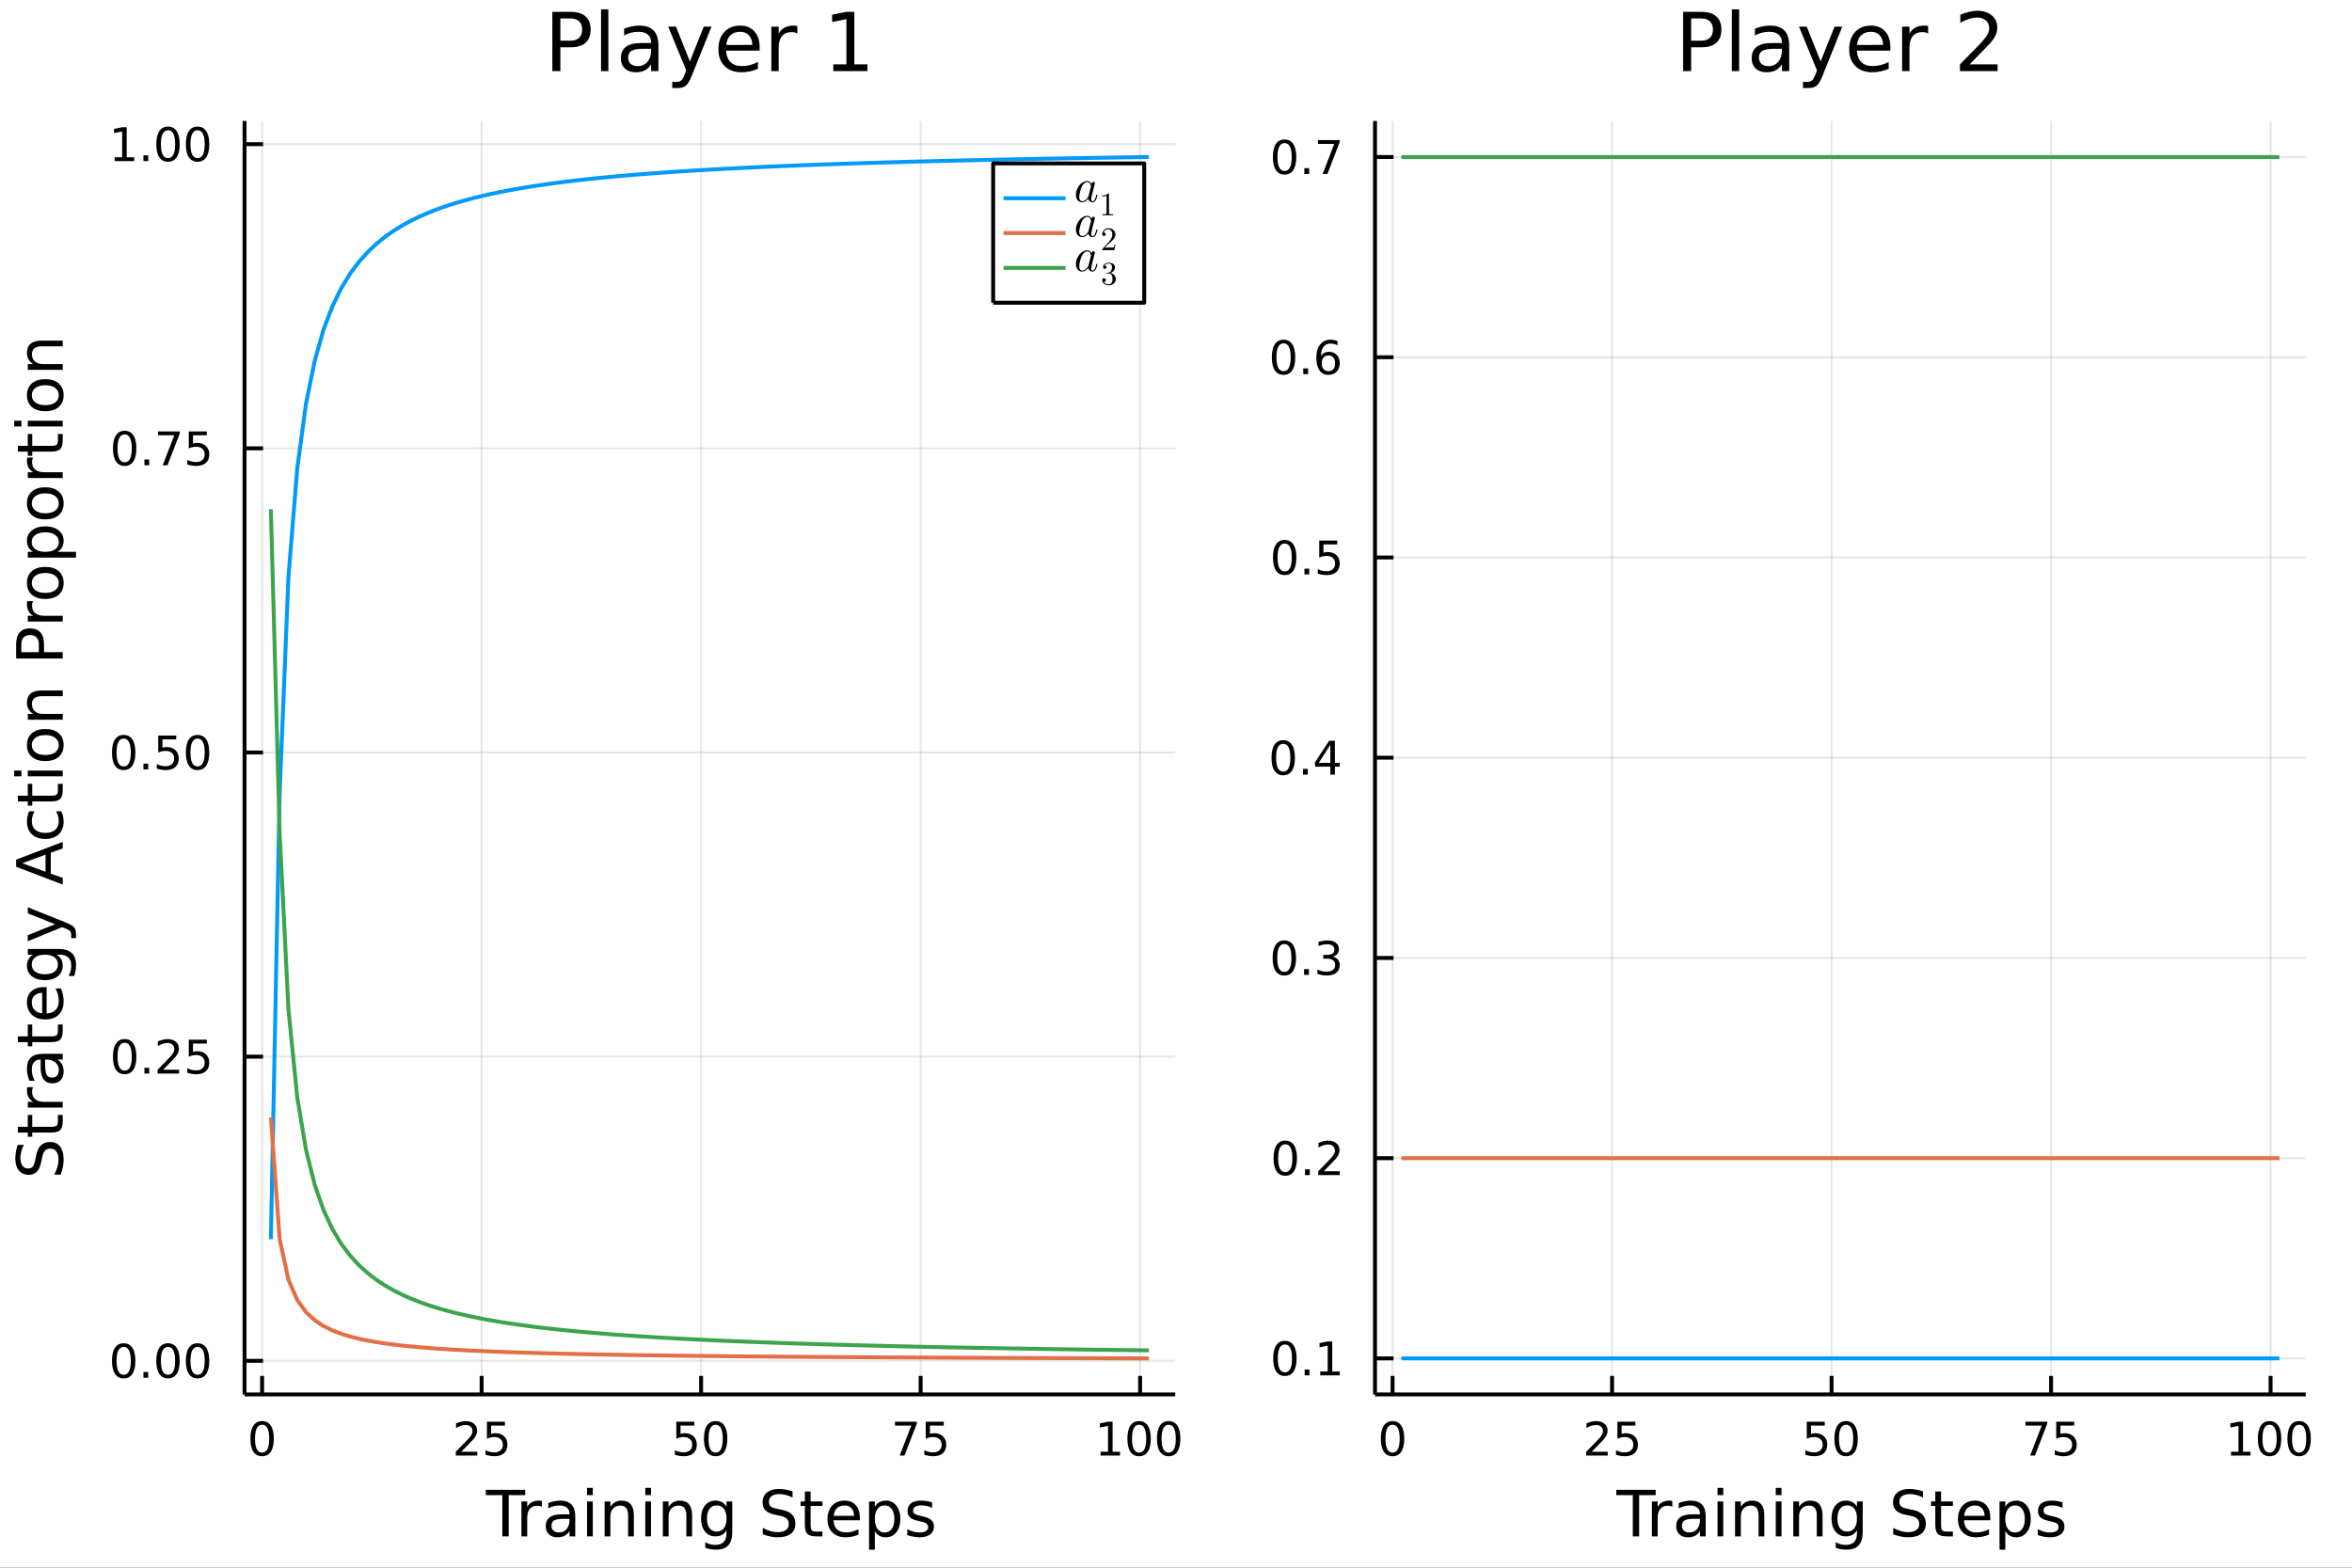 <?xml version="1.0" encoding="utf-8"?>
<svg xmlns="http://www.w3.org/2000/svg" xmlns:xlink="http://www.w3.org/1999/xlink" width="600" height="400" viewBox="0 0 2400 1600">
<rect x="0" y="0" width="2400" height="1600" fill="#333333" stroke="none"/>
<defs>
  <clipPath id="clip530">
    <rect x="0" y="0" width="2400" height="1600"/>
  </clipPath>
</defs>
<path clip-path="url(#clip530)" d="
M0 1600 L2400 1600 L2400 0 L0 0  Z
  " fill="#ffffff" fill-rule="evenodd" fill-opacity="1"/>
<defs>
  <clipPath id="clip531">
    <rect x="480" y="0" width="1681" height="1600"/>
  </clipPath>
</defs>
<defs>
  <clipPath id="clip532">
    <rect x="1403" y="123" width="951" height="1301"/>
  </clipPath>
</defs>
<path clip-path="url(#clip530)" d="
M249.542 1423.18 L1199.23 1423.18 L1199.23 123.472 L249.542 123.472  Z
  " fill="#ffffff" fill-rule="evenodd" fill-opacity="1"/>
<defs>
  <clipPath id="clip533">
    <rect x="249" y="123" width="951" height="1301"/>
  </clipPath>
</defs>
<polyline clip-path="url(#clip533)" style="stroke:#000000; stroke-linecap:butt; stroke-linejoin:round; stroke-width:2; stroke-opacity:0.1; fill:none" points="
  267.461,1423.18 267.461,123.472 
  "/>
<polyline clip-path="url(#clip533)" style="stroke:#000000; stroke-linecap:butt; stroke-linejoin:round; stroke-width:2; stroke-opacity:0.1; fill:none" points="
  491.443,1423.18 491.443,123.472 
  "/>
<polyline clip-path="url(#clip533)" style="stroke:#000000; stroke-linecap:butt; stroke-linejoin:round; stroke-width:2; stroke-opacity:0.1; fill:none" points="
  715.426,1423.18 715.426,123.472 
  "/>
<polyline clip-path="url(#clip533)" style="stroke:#000000; stroke-linecap:butt; stroke-linejoin:round; stroke-width:2; stroke-opacity:0.1; fill:none" points="
  939.408,1423.18 939.408,123.472 
  "/>
<polyline clip-path="url(#clip533)" style="stroke:#000000; stroke-linecap:butt; stroke-linejoin:round; stroke-width:2; stroke-opacity:0.1; fill:none" points="
  1163.39,1423.18 1163.39,123.472 
  "/>
<polyline clip-path="url(#clip530)" style="stroke:#000000; stroke-linecap:butt; stroke-linejoin:round; stroke-width:4; stroke-opacity:1; fill:none" points="
  249.542,1423.18 1199.23,1423.18 
  "/>
<polyline clip-path="url(#clip530)" style="stroke:#000000; stroke-linecap:butt; stroke-linejoin:round; stroke-width:4; stroke-opacity:1; fill:none" points="
  267.461,1423.18 267.461,1404.28 
  "/>
<polyline clip-path="url(#clip530)" style="stroke:#000000; stroke-linecap:butt; stroke-linejoin:round; stroke-width:4; stroke-opacity:1; fill:none" points="
  491.443,1423.18 491.443,1404.28 
  "/>
<polyline clip-path="url(#clip530)" style="stroke:#000000; stroke-linecap:butt; stroke-linejoin:round; stroke-width:4; stroke-opacity:1; fill:none" points="
  715.426,1423.18 715.426,1404.28 
  "/>
<polyline clip-path="url(#clip530)" style="stroke:#000000; stroke-linecap:butt; stroke-linejoin:round; stroke-width:4; stroke-opacity:1; fill:none" points="
  939.408,1423.18 939.408,1404.28 
  "/>
<polyline clip-path="url(#clip530)" style="stroke:#000000; stroke-linecap:butt; stroke-linejoin:round; stroke-width:4; stroke-opacity:1; fill:none" points="
  1163.39,1423.18 1163.39,1404.28 
  "/>
<path clip-path="url(#clip530)" d="M267.461 1454.1 Q263.85 1454.1 262.021 1457.66 Q260.215 1461.2 260.215 1468.33 Q260.215 1475.44 262.021 1479.01 Q263.85 1482.55 267.461 1482.55 Q271.095 1482.55 272.9 1479.01 Q274.729 1475.44 274.729 1468.33 Q274.729 1461.2 272.9 1457.66 Q271.095 1454.1 267.461 1454.1 M267.461 1450.39 Q273.271 1450.39 276.326 1455 Q279.405 1459.58 279.405 1468.33 Q279.405 1477.06 276.326 1481.67 Q273.271 1486.25 267.461 1486.25 Q261.65 1486.25 258.572 1481.67 Q255.516 1477.06 255.516 1468.33 Q255.516 1459.58 258.572 1455 Q261.65 1450.39 267.461 1450.39 Z" fill="#000000" fill-rule="evenodd" fill-opacity="1" /><path clip-path="url(#clip530)" d="M470.714 1481.64 L487.033 1481.64 L487.033 1485.58 L465.089 1485.58 L465.089 1481.64 Q467.751 1478.89 472.334 1474.26 Q476.941 1469.61 478.121 1468.27 Q480.367 1465.74 481.246 1464.01 Q482.149 1462.25 482.149 1460.56 Q482.149 1457.8 480.205 1456.07 Q478.283 1454.33 475.182 1454.33 Q472.983 1454.33 470.529 1455.09 Q468.098 1455.86 465.321 1457.41 L465.321 1452.69 Q468.145 1451.55 470.598 1450.97 Q473.052 1450.39 475.089 1450.39 Q480.459 1450.39 483.654 1453.08 Q486.848 1455.77 486.848 1460.26 Q486.848 1462.39 486.038 1464.31 Q485.251 1466.2 483.145 1468.8 Q482.566 1469.47 479.464 1472.69 Q476.362 1475.88 470.714 1481.64 Z" fill="#000000" fill-rule="evenodd" fill-opacity="1" /><path clip-path="url(#clip530)" d="M496.894 1451.02 L515.251 1451.02 L515.251 1454.96 L501.177 1454.96 L501.177 1463.43 Q502.195 1463.08 503.214 1462.92 Q504.232 1462.73 505.251 1462.73 Q511.038 1462.73 514.418 1465.9 Q517.797 1469.08 517.797 1474.49 Q517.797 1480.07 514.325 1483.17 Q510.853 1486.25 504.533 1486.25 Q502.357 1486.25 500.089 1485.88 Q497.844 1485.51 495.436 1484.77 L495.436 1480.07 Q497.519 1481.2 499.742 1481.76 Q501.964 1482.32 504.441 1482.32 Q508.445 1482.32 510.783 1480.21 Q513.121 1478.1 513.121 1474.49 Q513.121 1470.88 510.783 1468.77 Q508.445 1466.67 504.441 1466.67 Q502.566 1466.67 500.691 1467.08 Q498.839 1467.5 496.894 1468.38 L496.894 1451.02 Z" fill="#000000" fill-rule="evenodd" fill-opacity="1" /><path clip-path="url(#clip530)" d="M690.125 1451.02 L708.481 1451.02 L708.481 1454.96 L694.407 1454.96 L694.407 1463.43 Q695.426 1463.08 696.444 1462.92 Q697.463 1462.73 698.481 1462.73 Q704.268 1462.73 707.648 1465.9 Q711.027 1469.08 711.027 1474.49 Q711.027 1480.07 707.555 1483.17 Q704.083 1486.25 697.764 1486.25 Q695.588 1486.25 693.319 1485.88 Q691.074 1485.51 688.667 1484.77 L688.667 1480.07 Q690.75 1481.2 692.972 1481.76 Q695.194 1482.32 697.671 1482.32 Q701.676 1482.32 704.014 1480.21 Q706.352 1478.1 706.352 1474.49 Q706.352 1470.88 704.014 1468.77 Q701.676 1466.67 697.671 1466.67 Q695.796 1466.67 693.921 1467.08 Q692.069 1467.5 690.125 1468.38 L690.125 1451.02 Z" fill="#000000" fill-rule="evenodd" fill-opacity="1" /><path clip-path="url(#clip530)" d="M730.24 1454.1 Q726.629 1454.1 724.801 1457.66 Q722.995 1461.2 722.995 1468.33 Q722.995 1475.44 724.801 1479.01 Q726.629 1482.55 730.24 1482.55 Q733.875 1482.55 735.68 1479.01 Q737.509 1475.44 737.509 1468.33 Q737.509 1461.2 735.68 1457.66 Q733.875 1454.1 730.24 1454.1 M730.24 1450.39 Q736.051 1450.39 739.106 1455 Q742.185 1459.58 742.185 1468.33 Q742.185 1477.06 739.106 1481.67 Q736.051 1486.25 730.24 1486.25 Q724.43 1486.25 721.352 1481.67 Q718.296 1477.06 718.296 1468.33 Q718.296 1459.58 721.352 1455 Q724.43 1450.39 730.24 1450.39 Z" fill="#000000" fill-rule="evenodd" fill-opacity="1" /><path clip-path="url(#clip530)" d="M913.262 1451.02 L935.485 1451.02 L935.485 1453.01 L922.938 1485.58 L918.054 1485.58 L929.86 1454.96 L913.262 1454.96 L913.262 1451.02 Z" fill="#000000" fill-rule="evenodd" fill-opacity="1" /><path clip-path="url(#clip530)" d="M944.651 1451.02 L963.008 1451.02 L963.008 1454.96 L948.934 1454.96 L948.934 1463.43 Q949.952 1463.08 950.971 1462.92 Q951.989 1462.73 953.008 1462.73 Q958.795 1462.73 962.174 1465.9 Q965.554 1469.08 965.554 1474.49 Q965.554 1480.07 962.082 1483.17 Q958.609 1486.25 952.29 1486.25 Q950.114 1486.25 947.846 1485.88 Q945.6 1485.51 943.193 1484.77 L943.193 1480.07 Q945.276 1481.2 947.498 1481.76 Q949.721 1482.32 952.197 1482.32 Q956.202 1482.32 958.54 1480.21 Q960.878 1478.1 960.878 1474.49 Q960.878 1470.88 958.54 1468.77 Q956.202 1466.67 952.197 1466.67 Q950.322 1466.67 948.447 1467.08 Q946.596 1467.5 944.651 1468.38 L944.651 1451.02 Z" fill="#000000" fill-rule="evenodd" fill-opacity="1" /><path clip-path="url(#clip530)" d="M1123 1481.64 L1130.64 1481.64 L1130.64 1455.28 L1122.33 1456.95 L1122.33 1452.69 L1130.59 1451.02 L1135.27 1451.02 L1135.27 1481.64 L1142.9 1481.64 L1142.9 1485.58 L1123 1485.58 L1123 1481.64 Z" fill="#000000" fill-rule="evenodd" fill-opacity="1" /><path clip-path="url(#clip530)" d="M1162.35 1454.1 Q1158.74 1454.1 1156.91 1457.66 Q1155.1 1461.2 1155.1 1468.33 Q1155.1 1475.44 1156.91 1479.01 Q1158.74 1482.55 1162.35 1482.55 Q1165.98 1482.55 1167.79 1479.01 Q1169.62 1475.44 1169.62 1468.33 Q1169.62 1461.2 1167.79 1457.66 Q1165.98 1454.1 1162.35 1454.1 M1162.35 1450.39 Q1168.16 1450.39 1171.21 1455 Q1174.29 1459.58 1174.29 1468.33 Q1174.29 1477.06 1171.21 1481.67 Q1168.16 1486.25 1162.35 1486.25 Q1156.54 1486.25 1153.46 1481.67 Q1150.4 1477.06 1150.4 1468.33 Q1150.4 1459.58 1153.46 1455 Q1156.54 1450.39 1162.35 1450.39 Z" fill="#000000" fill-rule="evenodd" fill-opacity="1" /><path clip-path="url(#clip530)" d="M1192.51 1454.1 Q1188.9 1454.1 1187.07 1457.66 Q1185.27 1461.2 1185.27 1468.33 Q1185.27 1475.44 1187.07 1479.01 Q1188.9 1482.55 1192.51 1482.55 Q1196.15 1482.55 1197.95 1479.01 Q1199.78 1475.44 1199.78 1468.33 Q1199.78 1461.2 1197.95 1457.66 Q1196.15 1454.1 1192.51 1454.1 M1192.51 1450.39 Q1198.32 1450.39 1201.38 1455 Q1204.46 1459.58 1204.46 1468.33 Q1204.46 1477.06 1201.38 1481.67 Q1198.32 1486.25 1192.51 1486.25 Q1186.7 1486.25 1183.62 1481.67 Q1180.57 1477.06 1180.57 1468.33 Q1180.57 1459.58 1183.62 1455 Q1186.7 1450.39 1192.51 1450.39 Z" fill="#000000" fill-rule="evenodd" fill-opacity="1" /><path clip-path="url(#clip530)" d="M495.729 1520.52 L535.928 1520.52 L535.928 1525.93 L519.059 1525.93 L519.059 1568.04 L512.598 1568.04 L512.598 1525.93 L495.729 1525.93 L495.729 1520.52 Z" fill="#000000" fill-rule="evenodd" fill-opacity="1" /><path clip-path="url(#clip530)" d="M552.956 1537.87 Q551.97 1537.3 550.792 1537.04 Q549.646 1536.76 548.246 1536.76 Q543.281 1536.76 540.607 1540 Q537.965 1543.22 537.965 1549.27 L537.965 1568.04 L532.077 1568.04 L532.077 1532.4 L537.965 1532.4 L537.965 1537.93 Q539.811 1534.69 542.771 1533.13 Q545.731 1531.54 549.965 1531.54 Q550.569 1531.54 551.301 1531.63 Q552.033 1531.7 552.925 1531.85 L552.956 1537.87 Z" fill="#000000" fill-rule="evenodd" fill-opacity="1" /><path clip-path="url(#clip530)" d="M575.3 1550.12 Q568.202 1550.12 565.465 1551.75 Q562.728 1553.37 562.728 1557.29 Q562.728 1560.4 564.765 1562.25 Q566.834 1564.07 570.367 1564.07 Q575.236 1564.07 578.165 1560.63 Q581.125 1557.16 581.125 1551.43 L581.125 1550.12 L575.3 1550.12 M586.981 1547.71 L586.981 1568.04 L581.125 1568.04 L581.125 1562.63 Q579.119 1565.88 576.128 1567.44 Q573.136 1568.97 568.807 1568.97 Q563.333 1568.97 560.086 1565.91 Q556.871 1562.82 556.871 1557.67 Q556.871 1551.65 560.882 1548.6 Q564.924 1545.54 572.913 1545.54 L581.125 1545.54 L581.125 1544.97 Q581.125 1540.93 578.451 1538.73 Q575.809 1536.5 571.003 1536.5 Q567.948 1536.5 565.051 1537.23 Q562.155 1537.97 559.481 1539.43 L559.481 1534.02 Q562.696 1532.78 565.72 1532.17 Q568.743 1531.54 571.608 1531.54 Q579.342 1531.54 583.162 1535.55 Q586.981 1539.56 586.981 1547.71 Z" fill="#000000" fill-rule="evenodd" fill-opacity="1" /><path clip-path="url(#clip530)" d="M599.044 1532.4 L604.901 1532.4 L604.901 1568.04 L599.044 1568.04 L599.044 1532.4 M599.044 1518.52 L604.901 1518.52 L604.901 1525.93 L599.044 1525.93 L599.044 1518.52 Z" fill="#000000" fill-rule="evenodd" fill-opacity="1" /><path clip-path="url(#clip530)" d="M646.787 1546.53 L646.787 1568.04 L640.931 1568.04 L640.931 1546.72 Q640.931 1541.66 638.957 1539.14 Q636.984 1536.63 633.037 1536.63 Q628.295 1536.63 625.557 1539.65 Q622.82 1542.68 622.82 1547.9 L622.82 1568.04 L616.932 1568.04 L616.932 1532.4 L622.82 1532.4 L622.82 1537.93 Q624.921 1534.72 627.753 1533.13 Q630.618 1531.54 634.342 1531.54 Q640.485 1531.54 643.636 1535.36 Q646.787 1539.14 646.787 1546.53 Z" fill="#000000" fill-rule="evenodd" fill-opacity="1" /><path clip-path="url(#clip530)" d="M658.468 1532.4 L664.324 1532.4 L664.324 1568.04 L658.468 1568.04 L658.468 1532.4 M658.468 1518.52 L664.324 1518.52 L664.324 1525.93 L658.468 1525.93 L658.468 1518.52 Z" fill="#000000" fill-rule="evenodd" fill-opacity="1" /><path clip-path="url(#clip530)" d="M706.211 1546.53 L706.211 1568.04 L700.354 1568.04 L700.354 1546.72 Q700.354 1541.66 698.381 1539.14 Q696.408 1536.63 692.461 1536.63 Q687.718 1536.63 684.981 1539.65 Q682.244 1542.68 682.244 1547.9 L682.244 1568.04 L676.356 1568.04 L676.356 1532.4 L682.244 1532.4 L682.244 1537.93 Q684.345 1534.72 687.177 1533.13 Q690.042 1531.54 693.766 1531.54 Q699.909 1531.54 703.06 1535.36 Q706.211 1539.14 706.211 1546.53 Z" fill="#000000" fill-rule="evenodd" fill-opacity="1" /><path clip-path="url(#clip530)" d="M741.35 1549.81 Q741.35 1543.44 738.708 1539.94 Q736.098 1536.44 731.355 1536.44 Q726.645 1536.44 724.003 1539.94 Q721.393 1543.44 721.393 1549.81 Q721.393 1556.14 724.003 1559.64 Q726.645 1563.14 731.355 1563.14 Q736.098 1563.14 738.708 1559.64 Q741.35 1556.14 741.35 1549.81 M747.206 1563.62 Q747.206 1572.72 743.164 1577.15 Q739.122 1581.6 730.782 1581.6 Q727.695 1581.6 724.958 1581.13 Q722.221 1580.68 719.642 1579.72 L719.642 1574.03 Q722.221 1575.43 724.735 1576.1 Q727.249 1576.76 729.859 1576.76 Q735.62 1576.76 738.485 1573.74 Q741.35 1570.75 741.35 1564.67 L741.35 1561.77 Q739.535 1564.92 736.703 1566.48 Q733.87 1568.04 729.923 1568.04 Q723.366 1568.04 719.356 1563.05 Q715.346 1558.05 715.346 1549.81 Q715.346 1541.53 719.356 1536.53 Q723.366 1531.54 729.923 1531.54 Q733.87 1531.54 736.703 1533.1 Q739.535 1534.66 741.35 1537.81 L741.35 1532.4 L747.206 1532.4 L747.206 1563.62 Z" fill="#000000" fill-rule="evenodd" fill-opacity="1" /><path clip-path="url(#clip530)" d="M808.731 1522.08 L808.731 1528.35 Q805.07 1526.6 801.824 1525.74 Q798.577 1524.88 795.554 1524.88 Q790.302 1524.88 787.437 1526.92 Q784.605 1528.96 784.605 1532.71 Q784.605 1535.87 786.482 1537.49 Q788.392 1539.08 793.676 1540.07 L797.559 1540.86 Q804.752 1542.23 808.158 1545.7 Q811.595 1549.14 811.595 1554.93 Q811.595 1561.84 806.948 1565.4 Q802.333 1568.97 793.389 1568.97 Q790.015 1568.97 786.196 1568.2 Q782.408 1567.44 778.334 1565.94 L778.334 1559.32 Q782.249 1561.52 786.005 1562.63 Q789.761 1563.75 793.389 1563.75 Q798.896 1563.75 801.887 1561.58 Q804.879 1559.42 804.879 1555.41 Q804.879 1551.91 802.715 1549.93 Q800.582 1547.96 795.681 1546.97 L791.766 1546.21 Q784.573 1544.78 781.358 1541.72 Q778.143 1538.67 778.143 1533.22 Q778.143 1526.92 782.567 1523.29 Q787.023 1519.66 794.821 1519.66 Q798.163 1519.66 801.633 1520.27 Q805.102 1520.87 808.731 1522.08 Z" fill="#000000" fill-rule="evenodd" fill-opacity="1" /><path clip-path="url(#clip530)" d="M827.159 1522.27 L827.159 1532.4 L839.222 1532.4 L839.222 1536.95 L827.159 1536.95 L827.159 1556.3 Q827.159 1560.66 828.337 1561.9 Q829.546 1563.14 833.207 1563.14 L839.222 1563.14 L839.222 1568.04 L833.207 1568.04 Q826.427 1568.04 823.849 1565.53 Q821.271 1562.98 821.271 1556.3 L821.271 1536.95 L816.974 1536.95 L816.974 1532.4 L821.271 1532.4 L821.271 1522.27 L827.159 1522.27 Z" fill="#000000" fill-rule="evenodd" fill-opacity="1" /><path clip-path="url(#clip530)" d="M877.417 1548.76 L877.417 1551.62 L850.49 1551.62 Q850.872 1557.67 854.118 1560.85 Q857.396 1564 863.221 1564 Q866.595 1564 869.746 1563.17 Q872.929 1562.35 876.048 1560.69 L876.048 1566.23 Q872.897 1567.57 869.587 1568.27 Q866.277 1568.97 862.871 1568.97 Q854.341 1568.97 849.344 1564 Q844.378 1559.04 844.378 1550.57 Q844.378 1541.82 849.089 1536.69 Q853.832 1531.54 861.852 1531.54 Q869.046 1531.54 873.215 1536.18 Q877.417 1540.8 877.417 1548.76 M871.56 1547.04 Q871.496 1542.23 868.855 1539.37 Q866.245 1536.5 861.916 1536.5 Q857.014 1536.5 854.054 1539.27 Q851.126 1542.04 850.681 1547.07 L871.56 1547.04 Z" fill="#000000" fill-rule="evenodd" fill-opacity="1" /><path clip-path="url(#clip530)" d="M892.694 1562.7 L892.694 1581.6 L886.806 1581.6 L886.806 1532.4 L892.694 1532.4 L892.694 1537.81 Q894.54 1534.62 897.341 1533.1 Q900.174 1531.54 904.089 1531.54 Q910.582 1531.54 914.624 1536.69 Q918.698 1541.85 918.698 1550.25 Q918.698 1558.65 914.624 1563.81 Q910.582 1568.97 904.089 1568.97 Q900.174 1568.97 897.341 1567.44 Q894.54 1565.88 892.694 1562.7 M912.619 1550.25 Q912.619 1543.79 909.945 1540.13 Q907.303 1536.44 902.657 1536.44 Q898.01 1536.44 895.336 1540.13 Q892.694 1543.79 892.694 1550.25 Q892.694 1556.71 895.336 1560.4 Q898.01 1564.07 902.657 1564.07 Q907.303 1564.07 909.945 1560.4 Q912.619 1556.71 912.619 1550.25 Z" fill="#000000" fill-rule="evenodd" fill-opacity="1" /><path clip-path="url(#clip530)" d="M951.131 1533.45 L951.131 1538.98 Q948.649 1537.71 945.975 1537.07 Q943.302 1536.44 940.437 1536.44 Q936.076 1536.44 933.88 1537.77 Q931.716 1539.11 931.716 1541.79 Q931.716 1543.82 933.276 1545 Q934.835 1546.15 939.546 1547.2 L941.551 1547.64 Q947.789 1548.98 950.399 1551.43 Q953.041 1553.85 953.041 1558.21 Q953.041 1563.17 949.094 1566.07 Q945.179 1568.97 938.304 1568.97 Q935.44 1568.97 932.321 1568.39 Q929.233 1567.85 925.796 1566.74 L925.796 1560.69 Q929.042 1562.38 932.193 1563.24 Q935.344 1564.07 938.432 1564.07 Q942.57 1564.07 944.798 1562.66 Q947.026 1561.23 947.026 1558.65 Q947.026 1556.27 945.402 1554.99 Q943.811 1553.72 938.368 1552.54 L936.331 1552.07 Q930.888 1550.92 928.469 1548.56 Q926.051 1546.18 926.051 1542.04 Q926.051 1537.01 929.615 1534.27 Q933.18 1531.54 939.737 1531.54 Q942.983 1531.54 945.848 1532.01 Q948.712 1532.49 951.131 1533.45 Z" fill="#000000" fill-rule="evenodd" fill-opacity="1" /><polyline clip-path="url(#clip533)" style="stroke:#000000; stroke-linecap:butt; stroke-linejoin:round; stroke-width:2; stroke-opacity:0.1; fill:none" points="
  249.542,1388.85 1199.23,1388.85 
  "/>
<polyline clip-path="url(#clip533)" style="stroke:#000000; stroke-linecap:butt; stroke-linejoin:round; stroke-width:2; stroke-opacity:0.1; fill:none" points="
  249.542,1078.43 1199.23,1078.43 
  "/>
<polyline clip-path="url(#clip533)" style="stroke:#000000; stroke-linecap:butt; stroke-linejoin:round; stroke-width:2; stroke-opacity:0.1; fill:none" points="
  249.542,767.999 1199.23,767.999 
  "/>
<polyline clip-path="url(#clip533)" style="stroke:#000000; stroke-linecap:butt; stroke-linejoin:round; stroke-width:2; stroke-opacity:0.1; fill:none" points="
  249.542,457.571 1199.23,457.571 
  "/>
<polyline clip-path="url(#clip533)" style="stroke:#000000; stroke-linecap:butt; stroke-linejoin:round; stroke-width:2; stroke-opacity:0.1; fill:none" points="
  249.542,147.143 1199.23,147.143 
  "/>
<polyline clip-path="url(#clip530)" style="stroke:#000000; stroke-linecap:butt; stroke-linejoin:round; stroke-width:4; stroke-opacity:1; fill:none" points="
  249.542,1423.18 249.542,123.472 
  "/>
<polyline clip-path="url(#clip530)" style="stroke:#000000; stroke-linecap:butt; stroke-linejoin:round; stroke-width:4; stroke-opacity:1; fill:none" points="
  249.542,1388.85 268.44,1388.85 
  "/>
<polyline clip-path="url(#clip530)" style="stroke:#000000; stroke-linecap:butt; stroke-linejoin:round; stroke-width:4; stroke-opacity:1; fill:none" points="
  249.542,1078.43 268.44,1078.43 
  "/>
<polyline clip-path="url(#clip530)" style="stroke:#000000; stroke-linecap:butt; stroke-linejoin:round; stroke-width:4; stroke-opacity:1; fill:none" points="
  249.542,767.999 268.44,767.999 
  "/>
<polyline clip-path="url(#clip530)" style="stroke:#000000; stroke-linecap:butt; stroke-linejoin:round; stroke-width:4; stroke-opacity:1; fill:none" points="
  249.542,457.571 268.44,457.571 
  "/>
<polyline clip-path="url(#clip530)" style="stroke:#000000; stroke-linecap:butt; stroke-linejoin:round; stroke-width:4; stroke-opacity:1; fill:none" points="
  249.542,147.143 268.44,147.143 
  "/>
<path clip-path="url(#clip530)" d="M126.205 1374.65 Q122.593 1374.65 120.765 1378.22 Q118.959 1381.76 118.959 1388.89 Q118.959 1396 120.765 1399.56 Q122.593 1403.1 126.205 1403.1 Q129.839 1403.1 131.644 1399.56 Q133.473 1396 133.473 1388.89 Q133.473 1381.76 131.644 1378.22 Q129.839 1374.65 126.205 1374.65 M126.205 1370.95 Q132.015 1370.95 135.07 1375.56 Q138.149 1380.14 138.149 1388.89 Q138.149 1397.62 135.07 1402.22 Q132.015 1406.81 126.205 1406.81 Q120.394 1406.81 117.316 1402.22 Q114.26 1397.62 114.26 1388.89 Q114.26 1380.14 117.316 1375.56 Q120.394 1370.95 126.205 1370.95 Z" fill="#000000" fill-rule="evenodd" fill-opacity="1" /><path clip-path="url(#clip530)" d="M146.366 1400.25 L151.251 1400.25 L151.251 1406.13 L146.366 1406.13 L146.366 1400.25 Z" fill="#000000" fill-rule="evenodd" fill-opacity="1" /><path clip-path="url(#clip530)" d="M171.436 1374.65 Q167.825 1374.65 165.996 1378.22 Q164.19 1381.76 164.19 1388.89 Q164.19 1396 165.996 1399.56 Q167.825 1403.1 171.436 1403.1 Q175.07 1403.1 176.876 1399.56 Q178.704 1396 178.704 1388.89 Q178.704 1381.76 176.876 1378.22 Q175.07 1374.65 171.436 1374.65 M171.436 1370.95 Q177.246 1370.95 180.301 1375.56 Q183.38 1380.14 183.38 1388.89 Q183.38 1397.62 180.301 1402.22 Q177.246 1406.81 171.436 1406.81 Q165.626 1406.81 162.547 1402.22 Q159.491 1397.62 159.491 1388.89 Q159.491 1380.14 162.547 1375.56 Q165.626 1370.95 171.436 1370.95 Z" fill="#000000" fill-rule="evenodd" fill-opacity="1" /><path clip-path="url(#clip530)" d="M201.598 1374.65 Q197.987 1374.65 196.158 1378.22 Q194.352 1381.76 194.352 1388.89 Q194.352 1396 196.158 1399.56 Q197.987 1403.1 201.598 1403.1 Q205.232 1403.1 207.037 1399.56 Q208.866 1396 208.866 1388.89 Q208.866 1381.76 207.037 1378.22 Q205.232 1374.65 201.598 1374.65 M201.598 1370.95 Q207.408 1370.95 210.463 1375.56 Q213.542 1380.14 213.542 1388.89 Q213.542 1397.62 210.463 1402.22 Q207.408 1406.81 201.598 1406.81 Q195.787 1406.81 192.709 1402.22 Q189.653 1397.62 189.653 1388.89 Q189.653 1380.14 192.709 1375.56 Q195.787 1370.95 201.598 1370.95 Z" fill="#000000" fill-rule="evenodd" fill-opacity="1" /><path clip-path="url(#clip530)" d="M127.2 1064.23 Q123.589 1064.23 121.76 1067.79 Q119.955 1071.33 119.955 1078.46 Q119.955 1085.57 121.76 1089.13 Q123.589 1092.67 127.2 1092.67 Q130.834 1092.67 132.64 1089.13 Q134.468 1085.57 134.468 1078.46 Q134.468 1071.33 132.64 1067.79 Q130.834 1064.23 127.2 1064.23 M127.2 1060.52 Q133.01 1060.52 136.066 1065.13 Q139.144 1069.71 139.144 1078.46 Q139.144 1087.19 136.066 1091.79 Q133.01 1096.38 127.2 1096.38 Q121.39 1096.38 118.311 1091.79 Q115.256 1087.19 115.256 1078.46 Q115.256 1069.71 118.311 1065.13 Q121.39 1060.52 127.2 1060.52 Z" fill="#000000" fill-rule="evenodd" fill-opacity="1" /><path clip-path="url(#clip530)" d="M147.362 1089.83 L152.246 1089.83 L152.246 1095.71 L147.362 1095.71 L147.362 1089.83 Z" fill="#000000" fill-rule="evenodd" fill-opacity="1" /><path clip-path="url(#clip530)" d="M166.459 1091.77 L182.778 1091.77 L182.778 1095.71 L160.834 1095.71 L160.834 1091.77 Q163.496 1089.02 168.079 1084.39 Q172.686 1079.73 173.866 1078.39 Q176.112 1075.87 176.991 1074.13 Q177.894 1072.37 177.894 1070.68 Q177.894 1067.93 175.95 1066.19 Q174.028 1064.46 170.927 1064.46 Q168.727 1064.46 166.274 1065.22 Q163.843 1065.98 161.065 1067.54 L161.065 1062.81 Q163.89 1061.68 166.343 1061.1 Q168.797 1060.52 170.834 1060.52 Q176.204 1060.52 179.399 1063.21 Q182.593 1065.89 182.593 1070.38 Q182.593 1072.51 181.783 1074.43 Q180.996 1076.33 178.889 1078.92 Q178.311 1079.6 175.209 1082.81 Q172.107 1086.01 166.459 1091.77 Z" fill="#000000" fill-rule="evenodd" fill-opacity="1" /><path clip-path="url(#clip530)" d="M192.639 1061.15 L210.996 1061.15 L210.996 1065.08 L196.922 1065.08 L196.922 1073.55 Q197.94 1073.21 198.959 1073.04 Q199.977 1072.86 200.996 1072.86 Q206.783 1072.86 210.162 1076.03 Q213.542 1079.2 213.542 1084.62 Q213.542 1090.2 210.07 1093.3 Q206.598 1096.38 200.278 1096.38 Q198.102 1096.38 195.834 1096.01 Q193.588 1095.64 191.181 1094.9 L191.181 1090.2 Q193.264 1091.33 195.487 1091.89 Q197.709 1092.44 200.186 1092.44 Q204.19 1092.44 206.528 1090.34 Q208.866 1088.23 208.866 1084.62 Q208.866 1081.01 206.528 1078.9 Q204.19 1076.79 200.186 1076.79 Q198.311 1076.79 196.436 1077.21 Q194.584 1077.63 192.639 1078.51 L192.639 1061.15 Z" fill="#000000" fill-rule="evenodd" fill-opacity="1" /><path clip-path="url(#clip530)" d="M126.205 753.797 Q122.593 753.797 120.765 757.362 Q118.959 760.904 118.959 768.033 Q118.959 775.14 120.765 778.704 Q122.593 782.246 126.205 782.246 Q129.839 782.246 131.644 778.704 Q133.473 775.14 133.473 768.033 Q133.473 760.904 131.644 757.362 Q129.839 753.797 126.205 753.797 M126.205 750.094 Q132.015 750.094 135.07 754.7 Q138.149 759.283 138.149 768.033 Q138.149 776.76 135.07 781.366 Q132.015 785.95 126.205 785.95 Q120.394 785.95 117.316 781.366 Q114.26 776.76 114.26 768.033 Q114.26 759.283 117.316 754.7 Q120.394 750.094 126.205 750.094 Z" fill="#000000" fill-rule="evenodd" fill-opacity="1" /><path clip-path="url(#clip530)" d="M146.366 779.399 L151.251 779.399 L151.251 785.279 L146.366 785.279 L146.366 779.399 Z" fill="#000000" fill-rule="evenodd" fill-opacity="1" /><path clip-path="url(#clip530)" d="M161.482 750.719 L179.839 750.719 L179.839 754.654 L165.765 754.654 L165.765 763.126 Q166.783 762.779 167.802 762.617 Q168.82 762.431 169.839 762.431 Q175.626 762.431 179.005 765.603 Q182.385 768.774 182.385 774.191 Q182.385 779.769 178.913 782.871 Q175.44 785.95 169.121 785.95 Q166.945 785.95 164.677 785.579 Q162.431 785.209 160.024 784.468 L160.024 779.769 Q162.107 780.904 164.329 781.459 Q166.552 782.015 169.028 782.015 Q173.033 782.015 175.371 779.908 Q177.709 777.802 177.709 774.191 Q177.709 770.58 175.371 768.473 Q173.033 766.367 169.028 766.367 Q167.153 766.367 165.278 766.783 Q163.427 767.2 161.482 768.08 L161.482 750.719 Z" fill="#000000" fill-rule="evenodd" fill-opacity="1" /><path clip-path="url(#clip530)" d="M201.598 753.797 Q197.987 753.797 196.158 757.362 Q194.352 760.904 194.352 768.033 Q194.352 775.14 196.158 778.704 Q197.987 782.246 201.598 782.246 Q205.232 782.246 207.037 778.704 Q208.866 775.14 208.866 768.033 Q208.866 760.904 207.037 757.362 Q205.232 753.797 201.598 753.797 M201.598 750.094 Q207.408 750.094 210.463 754.7 Q213.542 759.283 213.542 768.033 Q213.542 776.76 210.463 781.366 Q207.408 785.95 201.598 785.95 Q195.787 785.95 192.709 781.366 Q189.653 776.76 189.653 768.033 Q189.653 759.283 192.709 754.7 Q195.787 750.094 201.598 750.094 Z" fill="#000000" fill-rule="evenodd" fill-opacity="1" /><path clip-path="url(#clip530)" d="M127.2 443.369 Q123.589 443.369 121.76 446.934 Q119.955 450.476 119.955 457.605 Q119.955 464.712 121.76 468.276 Q123.589 471.818 127.2 471.818 Q130.834 471.818 132.64 468.276 Q134.468 464.712 134.468 457.605 Q134.468 450.476 132.64 446.934 Q130.834 443.369 127.2 443.369 M127.2 439.666 Q133.01 439.666 136.066 444.272 Q139.144 448.855 139.144 457.605 Q139.144 466.332 136.066 470.938 Q133.01 475.522 127.2 475.522 Q121.39 475.522 118.311 470.938 Q115.256 466.332 115.256 457.605 Q115.256 448.855 118.311 444.272 Q121.39 439.666 127.2 439.666 Z" fill="#000000" fill-rule="evenodd" fill-opacity="1" /><path clip-path="url(#clip530)" d="M147.362 468.971 L152.246 468.971 L152.246 474.851 L147.362 474.851 L147.362 468.971 Z" fill="#000000" fill-rule="evenodd" fill-opacity="1" /><path clip-path="url(#clip530)" d="M161.251 440.291 L183.473 440.291 L183.473 442.281 L170.927 474.851 L166.042 474.851 L177.848 444.226 L161.251 444.226 L161.251 440.291 Z" fill="#000000" fill-rule="evenodd" fill-opacity="1" /><path clip-path="url(#clip530)" d="M192.639 440.291 L210.996 440.291 L210.996 444.226 L196.922 444.226 L196.922 452.698 Q197.94 452.351 198.959 452.189 Q199.977 452.003 200.996 452.003 Q206.783 452.003 210.162 455.175 Q213.542 458.346 213.542 463.763 Q213.542 469.341 210.07 472.443 Q206.598 475.522 200.278 475.522 Q198.102 475.522 195.834 475.151 Q193.588 474.781 191.181 474.04 L191.181 469.341 Q193.264 470.476 195.487 471.031 Q197.709 471.587 200.186 471.587 Q204.19 471.587 206.528 469.48 Q208.866 467.374 208.866 463.763 Q208.866 460.152 206.528 458.045 Q204.19 455.939 200.186 455.939 Q198.311 455.939 196.436 456.355 Q194.584 456.772 192.639 457.652 L192.639 440.291 Z" fill="#000000" fill-rule="evenodd" fill-opacity="1" /><path clip-path="url(#clip530)" d="M117.015 160.487 L124.654 160.487 L124.654 134.122 L116.343 135.788 L116.343 131.529 L124.607 129.863 L129.283 129.863 L129.283 160.487 L136.922 160.487 L136.922 164.423 L117.015 164.423 L117.015 160.487 Z" fill="#000000" fill-rule="evenodd" fill-opacity="1" /><path clip-path="url(#clip530)" d="M146.366 158.543 L151.251 158.543 L151.251 164.423 L146.366 164.423 L146.366 158.543 Z" fill="#000000" fill-rule="evenodd" fill-opacity="1" /><path clip-path="url(#clip530)" d="M171.436 132.941 Q167.825 132.941 165.996 136.506 Q164.19 140.048 164.19 147.177 Q164.19 154.284 165.996 157.848 Q167.825 161.39 171.436 161.39 Q175.07 161.39 176.876 157.848 Q178.704 154.284 178.704 147.177 Q178.704 140.048 176.876 136.506 Q175.07 132.941 171.436 132.941 M171.436 129.238 Q177.246 129.238 180.301 133.844 Q183.38 138.427 183.38 147.177 Q183.38 155.904 180.301 160.511 Q177.246 165.094 171.436 165.094 Q165.626 165.094 162.547 160.511 Q159.491 155.904 159.491 147.177 Q159.491 138.427 162.547 133.844 Q165.626 129.238 171.436 129.238 Z" fill="#000000" fill-rule="evenodd" fill-opacity="1" /><path clip-path="url(#clip530)" d="M201.598 132.941 Q197.987 132.941 196.158 136.506 Q194.352 140.048 194.352 147.177 Q194.352 154.284 196.158 157.848 Q197.987 161.39 201.598 161.39 Q205.232 161.39 207.037 157.848 Q208.866 154.284 208.866 147.177 Q208.866 140.048 207.037 136.506 Q205.232 132.941 201.598 132.941 M201.598 129.238 Q207.408 129.238 210.463 133.844 Q213.542 138.427 213.542 147.177 Q213.542 155.904 210.463 160.511 Q207.408 165.094 201.598 165.094 Q195.787 165.094 192.709 160.511 Q189.653 155.904 189.653 147.177 Q189.653 138.427 192.709 133.844 Q195.787 129.238 201.598 129.238 Z" fill="#000000" fill-rule="evenodd" fill-opacity="1" /><path clip-path="url(#clip530)" d="M18.044 1168.43 L24.314 1168.43 Q22.563 1172.09 21.704 1175.34 Q20.845 1178.58 20.845 1181.61 Q20.845 1186.86 22.882 1189.72 Q24.919 1192.56 28.674 1192.56 Q31.826 1192.56 33.449 1190.68 Q35.04 1188.77 36.027 1183.48 L36.823 1179.6 Q38.191 1172.41 41.66 1169 Q45.098 1165.56 50.891 1165.56 Q57.798 1165.56 61.362 1170.21 Q64.927 1174.83 64.927 1183.77 Q64.927 1187.14 64.163 1190.96 Q63.399 1194.75 61.904 1198.83 L55.283 1198.83 Q57.479 1194.91 58.593 1191.16 Q59.707 1187.4 59.707 1183.77 Q59.707 1178.26 57.543 1175.27 Q55.379 1172.28 51.368 1172.28 Q47.867 1172.28 45.894 1174.45 Q43.92 1176.58 42.934 1181.48 L42.17 1185.39 Q40.737 1192.59 37.682 1195.8 Q34.626 1199.02 29.184 1199.02 Q22.882 1199.02 19.253 1194.59 Q15.625 1190.14 15.625 1182.34 Q15.625 1179 16.23 1175.53 Q16.834 1172.06 18.044 1168.43 Z" fill="#000000" fill-rule="evenodd" fill-opacity="1" /><path clip-path="url(#clip530)" d="M18.235 1150 L28.356 1150 L28.356 1137.94 L32.908 1137.94 L32.908 1150 L52.259 1150 Q56.62 1150 57.861 1148.82 Q59.103 1147.61 59.103 1143.95 L59.103 1137.94 L64.004 1137.94 L64.004 1143.95 Q64.004 1150.73 61.49 1153.31 Q58.943 1155.89 52.259 1155.89 L32.908 1155.89 L32.908 1160.19 L28.356 1160.19 L28.356 1155.89 L18.235 1155.89 L18.235 1150 Z" fill="#000000" fill-rule="evenodd" fill-opacity="1" /><path clip-path="url(#clip530)" d="M33.831 1109.58 Q33.258 1110.57 33.003 1111.74 Q32.717 1112.89 32.717 1114.29 Q32.717 1119.25 35.963 1121.93 Q39.178 1124.57 45.225 1124.57 L64.004 1124.57 L64.004 1130.46 L28.356 1130.46 L28.356 1124.57 L33.894 1124.57 Q30.648 1122.72 29.088 1119.76 Q27.497 1116.8 27.497 1112.57 Q27.497 1111.97 27.592 1111.23 Q27.656 1110.5 27.815 1109.61 L33.831 1109.58 Z" fill="#000000" fill-rule="evenodd" fill-opacity="1" /><path clip-path="url(#clip530)" d="M46.085 1087.23 Q46.085 1094.33 47.708 1097.07 Q49.331 1099.81 53.246 1099.81 Q56.365 1099.81 58.211 1097.77 Q60.026 1095.7 60.026 1092.17 Q60.026 1087.3 56.588 1084.37 Q53.119 1081.41 47.39 1081.41 L46.085 1081.41 L46.085 1087.23 M43.666 1075.55 L64.004 1075.55 L64.004 1081.41 L58.593 1081.41 Q61.84 1083.42 63.399 1086.41 Q64.927 1089.4 64.927 1093.73 Q64.927 1099.2 61.872 1102.45 Q58.784 1105.66 53.628 1105.66 Q47.612 1105.66 44.557 1101.65 Q41.501 1097.61 41.501 1089.62 L41.501 1081.41 L40.928 1081.41 Q36.886 1081.41 34.69 1084.08 Q32.462 1086.73 32.462 1091.53 Q32.462 1094.59 33.194 1097.48 Q33.926 1100.38 35.39 1103.05 L29.98 1103.05 Q28.738 1099.84 28.133 1096.82 Q27.497 1093.79 27.497 1090.93 Q27.497 1083.19 31.507 1079.37 Q35.518 1075.55 43.666 1075.55 Z" fill="#000000" fill-rule="evenodd" fill-opacity="1" /><path clip-path="url(#clip530)" d="M18.235 1057.7 L28.356 1057.7 L28.356 1045.63 L32.908 1045.63 L32.908 1057.7 L52.259 1057.7 Q56.62 1057.7 57.861 1056.52 Q59.103 1055.31 59.103 1051.65 L59.103 1045.63 L64.004 1045.63 L64.004 1051.65 Q64.004 1058.43 61.49 1061.01 Q58.943 1063.59 52.259 1063.59 L32.908 1063.59 L32.908 1067.88 L28.356 1067.88 L28.356 1063.59 L18.235 1063.59 L18.235 1057.7 Z" fill="#000000" fill-rule="evenodd" fill-opacity="1" /><path clip-path="url(#clip530)" d="M44.716 1007.44 L47.581 1007.44 L47.581 1034.37 Q53.628 1033.99 56.811 1030.74 Q59.962 1027.46 59.962 1021.64 Q59.962 1018.26 59.134 1015.11 Q58.307 1011.93 56.652 1008.81 L62.19 1008.81 Q63.527 1011.96 64.227 1015.27 Q64.927 1018.58 64.927 1021.99 Q64.927 1030.52 59.962 1035.51 Q54.997 1040.48 46.53 1040.48 Q37.777 1040.48 32.653 1035.77 Q27.497 1031.03 27.497 1023 Q27.497 1015.81 32.144 1011.64 Q36.759 1007.44 44.716 1007.44 M42.997 1013.3 Q38.191 1013.36 35.327 1016 Q32.462 1018.61 32.462 1022.94 Q32.462 1027.84 35.231 1030.8 Q38 1033.73 43.029 1034.18 L42.997 1013.3 Z" fill="#000000" fill-rule="evenodd" fill-opacity="1" /><path clip-path="url(#clip530)" d="M45.766 974.371 Q39.401 974.371 35.9 977.013 Q32.398 979.623 32.398 984.365 Q32.398 989.076 35.9 991.717 Q39.401 994.327 45.766 994.327 Q52.1 994.327 55.601 991.717 Q59.103 989.076 59.103 984.365 Q59.103 979.623 55.601 977.013 Q52.1 974.371 45.766 974.371 M59.58 968.514 Q68.683 968.514 73.107 972.557 Q77.563 976.599 77.563 984.938 Q77.563 988.025 77.086 990.763 Q76.64 993.5 75.685 996.078 L69.988 996.078 Q71.388 993.5 72.057 990.985 Q72.725 988.471 72.725 985.861 Q72.725 980.1 69.701 977.235 Q66.71 974.371 60.63 974.371 L57.734 974.371 Q60.885 976.185 62.445 979.018 Q64.004 981.851 64.004 985.797 Q64.004 992.354 59.007 996.364 Q54.01 1000.37 45.766 1000.37 Q37.491 1000.37 32.494 996.364 Q27.497 992.354 27.497 985.797 Q27.497 981.851 29.056 979.018 Q30.616 976.185 33.767 974.371 L28.356 974.371 L28.356 968.514 L59.58 968.514 Z" fill="#000000" fill-rule="evenodd" fill-opacity="1" /><path clip-path="url(#clip530)" d="M67.314 941.619 Q73.68 944.102 75.622 946.457 Q77.563 948.813 77.563 952.759 L77.563 957.438 L72.662 957.438 L72.662 954.001 Q72.662 951.582 71.516 950.245 Q70.37 948.908 66.105 947.285 L63.431 946.234 L28.356 960.653 L28.356 954.446 L56.238 943.306 L28.356 932.166 L28.356 925.96 L67.314 941.619 Z" fill="#000000" fill-rule="evenodd" fill-opacity="1" /><path clip-path="url(#clip530)" d="M22.818 881.018 L46.467 889.739 L46.467 872.265 L22.818 881.018 M16.484 884.646 L16.484 877.358 L64.004 859.247 L64.004 865.931 L51.814 870.26 L51.814 891.68 L64.004 896.009 L64.004 902.789 L16.484 884.646 Z" fill="#000000" fill-rule="evenodd" fill-opacity="1" /><path clip-path="url(#clip530)" d="M29.725 828.055 L35.199 828.055 Q33.831 830.538 33.162 833.052 Q32.462 835.535 32.462 838.081 Q32.462 843.778 36.09 846.929 Q39.687 850.08 46.212 850.08 Q52.737 850.08 56.365 846.929 Q59.962 843.778 59.962 838.081 Q59.962 835.535 59.294 833.052 Q58.593 830.538 57.225 828.055 L62.636 828.055 Q63.781 830.506 64.354 833.148 Q64.927 835.758 64.927 838.718 Q64.927 846.77 59.866 851.513 Q54.806 856.255 46.212 856.255 Q37.491 856.255 32.494 851.481 Q27.497 846.675 27.497 838.336 Q27.497 835.63 28.07 833.052 Q28.611 830.474 29.725 828.055 Z" fill="#000000" fill-rule="evenodd" fill-opacity="1" /><path clip-path="url(#clip530)" d="M18.235 812.077 L28.356 812.077 L28.356 800.014 L32.908 800.014 L32.908 812.077 L52.259 812.077 Q56.62 812.077 57.861 810.9 Q59.103 809.69 59.103 806.03 L59.103 800.014 L64.004 800.014 L64.004 806.03 Q64.004 812.809 61.49 815.387 Q58.943 817.966 52.259 817.966 L32.908 817.966 L32.908 822.262 L28.356 822.262 L28.356 817.966 L18.235 817.966 L18.235 812.077 Z" fill="#000000" fill-rule="evenodd" fill-opacity="1" /><path clip-path="url(#clip530)" d="M28.356 792.312 L28.356 786.455 L64.004 786.455 L64.004 792.312 L28.356 792.312 M14.479 792.312 L14.479 786.455 L21.895 786.455 L21.895 792.312 L14.479 792.312 Z" fill="#000000" fill-rule="evenodd" fill-opacity="1" /><path clip-path="url(#clip530)" d="M32.462 760.388 Q32.462 765.098 36.154 767.836 Q39.815 770.573 46.212 770.573 Q52.609 770.573 56.302 767.867 Q59.962 765.13 59.962 760.388 Q59.962 755.709 56.27 752.972 Q52.578 750.234 46.212 750.234 Q39.878 750.234 36.186 752.972 Q32.462 755.709 32.462 760.388 M27.497 760.388 Q27.497 752.749 32.462 748.388 Q37.427 744.028 46.212 744.028 Q54.965 744.028 59.962 748.388 Q64.927 752.749 64.927 760.388 Q64.927 768.058 59.962 772.419 Q54.965 776.748 46.212 776.748 Q37.427 776.748 32.462 772.419 Q27.497 768.058 27.497 760.388 Z" fill="#000000" fill-rule="evenodd" fill-opacity="1" /><path clip-path="url(#clip530)" d="M42.488 704.688 L64.004 704.688 L64.004 710.544 L42.679 710.544 Q37.618 710.544 35.104 712.518 Q32.589 714.491 32.589 718.438 Q32.589 723.18 35.613 725.917 Q38.637 728.655 43.857 728.655 L64.004 728.655 L64.004 734.543 L28.356 734.543 L28.356 728.655 L33.894 728.655 Q30.68 726.554 29.088 723.721 Q27.497 720.857 27.497 717.133 Q27.497 710.99 31.316 707.839 Q35.104 704.688 42.488 704.688 Z" fill="#000000" fill-rule="evenodd" fill-opacity="1" /><path clip-path="url(#clip530)" d="M21.768 665.602 L39.623 665.602 L39.623 657.518 Q39.623 653.03 37.3 650.579 Q34.977 648.128 30.68 648.128 Q26.415 648.128 24.091 650.579 Q21.768 653.03 21.768 657.518 L21.768 665.602 M16.484 672.032 L16.484 657.518 Q16.484 649.529 20.113 645.455 Q23.709 641.349 30.68 641.349 Q37.714 641.349 41.31 645.455 Q44.907 649.529 44.907 657.518 L44.907 665.602 L64.004 665.602 L64.004 672.032 L16.484 672.032 Z" fill="#000000" fill-rule="evenodd" fill-opacity="1" /><path clip-path="url(#clip530)" d="M33.831 613.467 Q33.258 614.454 33.003 615.632 Q32.717 616.777 32.717 618.178 Q32.717 623.143 35.963 625.817 Q39.178 628.458 45.225 628.458 L64.004 628.458 L64.004 634.347 L28.356 634.347 L28.356 628.458 L33.894 628.458 Q30.648 626.612 29.088 623.652 Q27.497 620.692 27.497 616.459 Q27.497 615.854 27.592 615.122 Q27.656 614.39 27.815 613.499 L33.831 613.467 Z" fill="#000000" fill-rule="evenodd" fill-opacity="1" /><path clip-path="url(#clip530)" d="M32.462 594.943 Q32.462 599.654 36.154 602.391 Q39.815 605.128 46.212 605.128 Q52.609 605.128 56.302 602.423 Q59.962 599.685 59.962 594.943 Q59.962 590.264 56.27 587.527 Q52.578 584.79 46.212 584.79 Q39.878 584.79 36.186 587.527 Q32.462 590.264 32.462 594.943 M27.497 594.943 Q27.497 587.304 32.462 582.944 Q37.427 578.583 46.212 578.583 Q54.965 578.583 59.962 582.944 Q64.927 587.304 64.927 594.943 Q64.927 602.614 59.962 606.974 Q54.965 611.303 46.212 611.303 Q37.427 611.303 32.462 606.974 Q27.497 602.614 27.497 594.943 Z" fill="#000000" fill-rule="evenodd" fill-opacity="1" /><path clip-path="url(#clip530)" d="M58.657 563.21 L77.563 563.21 L77.563 569.098 L28.356 569.098 L28.356 563.21 L33.767 563.21 Q30.584 561.364 29.056 558.563 Q27.497 555.73 27.497 551.815 Q27.497 545.322 32.653 541.28 Q37.809 537.206 46.212 537.206 Q54.615 537.206 59.771 541.28 Q64.927 545.322 64.927 551.815 Q64.927 555.73 63.399 558.563 Q61.84 561.364 58.657 563.21 M46.212 543.285 Q39.751 543.285 36.09 545.959 Q32.398 548.601 32.398 553.248 Q32.398 557.895 36.09 560.568 Q39.751 563.21 46.212 563.21 Q52.673 563.21 56.365 560.568 Q60.026 557.895 60.026 553.248 Q60.026 548.601 56.365 545.959 Q52.673 543.285 46.212 543.285 Z" fill="#000000" fill-rule="evenodd" fill-opacity="1" /><path clip-path="url(#clip530)" d="M32.462 513.685 Q32.462 518.395 36.154 521.133 Q39.815 523.87 46.212 523.87 Q52.609 523.87 56.302 521.164 Q59.962 518.427 59.962 513.685 Q59.962 509.006 56.27 506.269 Q52.578 503.531 46.212 503.531 Q39.878 503.531 36.186 506.269 Q32.462 509.006 32.462 513.685 M27.497 513.685 Q27.497 506.046 32.462 501.685 Q37.427 497.325 46.212 497.325 Q54.965 497.325 59.962 501.685 Q64.927 506.046 64.927 513.685 Q64.927 521.355 59.962 525.716 Q54.965 530.045 46.212 530.045 Q37.427 530.045 32.462 525.716 Q27.497 521.355 27.497 513.685 Z" fill="#000000" fill-rule="evenodd" fill-opacity="1" /><path clip-path="url(#clip530)" d="M33.831 466.96 Q33.258 467.947 33.003 469.125 Q32.717 470.271 32.717 471.671 Q32.717 476.636 35.963 479.31 Q39.178 481.952 45.225 481.952 L64.004 481.952 L64.004 487.84 L28.356 487.84 L28.356 481.952 L33.894 481.952 Q30.648 480.106 29.088 477.146 Q27.497 474.186 27.497 469.952 Q27.497 469.348 27.592 468.616 Q27.656 467.883 27.815 466.992 L33.831 466.96 Z" fill="#000000" fill-rule="evenodd" fill-opacity="1" /><path clip-path="url(#clip530)" d="M18.235 455.025 L28.356 455.025 L28.356 442.962 L32.908 442.962 L32.908 455.025 L52.259 455.025 Q56.62 455.025 57.861 453.847 Q59.103 452.638 59.103 448.977 L59.103 442.962 L64.004 442.962 L64.004 448.977 Q64.004 455.757 61.49 458.335 Q58.943 460.913 52.259 460.913 L32.908 460.913 L32.908 465.21 L28.356 465.21 L28.356 460.913 L18.235 460.913 L18.235 455.025 Z" fill="#000000" fill-rule="evenodd" fill-opacity="1" /><path clip-path="url(#clip530)" d="M28.356 435.259 L28.356 429.403 L64.004 429.403 L64.004 435.259 L28.356 435.259 M14.479 435.259 L14.479 429.403 L21.895 429.403 L21.895 435.259 L14.479 435.259 Z" fill="#000000" fill-rule="evenodd" fill-opacity="1" /><path clip-path="url(#clip530)" d="M32.462 403.335 Q32.462 408.046 36.154 410.783 Q39.815 413.52 46.212 413.52 Q52.609 413.52 56.302 410.815 Q59.962 408.078 59.962 403.335 Q59.962 398.656 56.27 395.919 Q52.578 393.182 46.212 393.182 Q39.878 393.182 36.186 395.919 Q32.462 398.656 32.462 403.335 M27.497 403.335 Q27.497 395.696 32.462 391.336 Q37.427 386.975 46.212 386.975 Q54.965 386.975 59.962 391.336 Q64.927 395.696 64.927 403.335 Q64.927 411.006 59.962 415.366 Q54.965 419.695 46.212 419.695 Q37.427 419.695 32.462 415.366 Q27.497 411.006 27.497 403.335 Z" fill="#000000" fill-rule="evenodd" fill-opacity="1" /><path clip-path="url(#clip530)" d="M42.488 347.635 L64.004 347.635 L64.004 353.492 L42.679 353.492 Q37.618 353.492 35.104 355.465 Q32.589 357.438 32.589 361.385 Q32.589 366.128 35.613 368.865 Q38.637 371.602 43.857 371.602 L64.004 371.602 L64.004 377.49 L28.356 377.49 L28.356 371.602 L33.894 371.602 Q30.68 369.501 29.088 366.669 Q27.497 363.804 27.497 360.08 Q27.497 353.937 31.316 350.786 Q35.104 347.635 42.488 347.635 Z" fill="#000000" fill-rule="evenodd" fill-opacity="1" /><path clip-path="url(#clip530)" d="M571.808 18.82 L571.808 41.546 L582.097 41.546 Q587.809 41.546 590.928 38.589 Q594.047 35.632 594.047 30.163 Q594.047 24.735 590.928 21.778 Q587.809 18.82 582.097 18.82 L571.808 18.82 M563.625 12.096 L582.097 12.096 Q592.265 12.096 597.45 16.714 Q602.676 21.292 602.676 30.163 Q602.676 39.115 597.45 43.693 Q592.265 48.271 582.097 48.271 L571.808 48.271 L571.808 72.576 L563.625 72.576 L563.625 12.096 Z" fill="#000000" fill-rule="evenodd" fill-opacity="1" /><path clip-path="url(#clip530)" d="M613.329 9.544 L620.783 9.544 L620.783 72.576 L613.329 72.576 L613.329 9.544 Z" fill="#000000" fill-rule="evenodd" fill-opacity="1" /><path clip-path="url(#clip530)" d="M656.998 49.769 Q647.965 49.769 644.481 51.835 Q640.997 53.901 640.997 58.884 Q640.997 62.854 643.59 65.203 Q646.223 67.512 650.719 67.512 Q656.917 67.512 660.644 63.137 Q664.411 58.722 664.411 51.43 L664.411 49.769 L656.998 49.769 M671.865 46.691 L671.865 72.576 L664.411 72.576 L664.411 65.689 Q661.859 69.821 658.051 71.806 Q654.244 73.751 648.734 73.751 Q641.767 73.751 637.635 69.862 Q633.543 65.933 633.543 59.37 Q633.543 51.714 638.648 47.825 Q643.792 43.936 653.96 43.936 L664.411 43.936 L664.411 43.207 Q664.411 38.062 661.009 35.267 Q657.646 32.431 651.529 32.431 Q647.641 32.431 643.954 33.363 Q640.268 34.295 636.865 36.158 L636.865 29.272 Q640.957 27.692 644.805 26.922 Q648.653 26.112 652.299 26.112 Q662.143 26.112 667.004 31.216 Q671.865 36.32 671.865 46.691 Z" fill="#000000" fill-rule="evenodd" fill-opacity="1" /><path clip-path="url(#clip530)" d="M706.095 76.789 Q702.935 84.891 699.938 87.362 Q696.94 89.833 691.917 89.833 L685.962 89.833 L685.962 83.594 L690.337 83.594 Q693.416 83.594 695.117 82.136 Q696.819 80.678 698.884 75.25 L700.221 71.847 L681.871 27.206 L689.77 27.206 L703.948 62.692 L718.126 27.206 L726.026 27.206 L706.095 76.789 Z" fill="#000000" fill-rule="evenodd" fill-opacity="1" /><path clip-path="url(#clip530)" d="M775.122 48.028 L775.122 51.673 L740.852 51.673 Q741.338 59.37 745.47 63.421 Q749.642 67.431 757.055 67.431 Q761.349 67.431 765.36 66.378 Q769.411 65.325 773.381 63.218 L773.381 70.267 Q769.37 71.968 765.157 72.86 Q760.944 73.751 756.61 73.751 Q745.753 73.751 739.394 67.431 Q733.074 61.112 733.074 50.337 Q733.074 39.197 739.069 32.675 Q745.105 26.112 755.314 26.112 Q764.469 26.112 769.775 32.026 Q775.122 37.9 775.122 48.028 M767.669 45.84 Q767.588 39.723 764.226 36.077 Q760.904 32.431 755.395 32.431 Q749.156 32.431 745.389 35.956 Q741.662 39.48 741.095 45.88 L767.669 45.84 Z" fill="#000000" fill-rule="evenodd" fill-opacity="1" /><path clip-path="url(#clip530)" d="M813.647 34.173 Q812.391 33.444 810.892 33.12 Q809.434 32.756 807.651 32.756 Q801.332 32.756 797.929 36.888 Q794.567 40.979 794.567 48.676 L794.567 72.576 L787.073 72.576 L787.073 27.206 L794.567 27.206 L794.567 34.254 Q796.916 30.122 800.684 28.138 Q804.451 26.112 809.839 26.112 Q810.608 26.112 811.54 26.234 Q812.472 26.315 813.606 26.517 L813.647 34.173 Z" fill="#000000" fill-rule="evenodd" fill-opacity="1" /><path clip-path="url(#clip530)" d="M850.307 65.689 L863.675 65.689 L863.675 19.55 L849.133 22.466 L849.133 15.013 L863.594 12.096 L871.777 12.096 L871.777 65.689 L885.145 65.689 L885.145 72.576 L850.307 72.576 L850.307 65.689 Z" fill="#000000" fill-rule="evenodd" fill-opacity="1" /><polyline clip-path="url(#clip533)" style="stroke:#009af9; stroke-linecap:butt; stroke-linejoin:round; stroke-width:4; stroke-opacity:1; fill:none" points="
  276.42,1264.68 285.379,809.389 294.339,588.64 303.298,478.266 312.257,412.041 321.216,367.891 330.176,336.356 339.135,312.704 348.094,294.308 357.054,279.592 
  366.013,267.551 374.972,257.517 383.932,249.027 392.891,241.749 401.85,235.442 410.809,229.923 419.769,225.054 428.728,220.725 437.687,216.853 446.647,213.367 
  455.606,210.214 464.565,207.347 473.525,204.729 482.484,202.33 491.443,200.122 500.402,198.085 509.362,196.198 518.321,194.446 527.28,192.815 536.24,191.292 
  545.199,189.868 554.158,188.533 563.118,187.279 572.077,186.098 581.036,184.985 589.995,183.934 598.955,182.94 607.914,181.998 616.873,181.104 625.833,180.255 
  634.792,179.447 643.751,178.678 652.711,177.945 661.67,177.245 670.629,176.576 679.588,175.936 688.548,175.323 697.507,174.736 706.466,174.173 715.426,173.632 
  724.385,173.113 733.344,172.614 742.304,172.133 751.263,171.67 760.222,171.224 769.181,170.794 778.141,170.379 787.1,169.979 796.059,169.592 805.019,169.217 
  813.978,168.856 822.937,168.505 831.897,168.166 840.856,167.838 849.815,167.519 858.774,167.211 867.734,166.911 876.693,166.62 885.652,166.338 894.612,166.064 
  903.571,165.797 912.53,165.538 921.49,165.286 930.449,165.041 939.408,164.802 948.367,164.57 957.327,164.344 966.286,164.123 975.245,163.908 984.205,163.699 
  993.164,163.494 1002.12,163.295 1011.08,163.1 1020.04,162.91 1029,162.725 1037.96,162.544 1046.92,162.367 1055.88,162.194 1064.84,162.024 1073.8,161.859 
  1082.76,161.697 1091.72,161.539 1100.68,161.384 1109.63,161.233 1118.59,161.085 1127.55,160.939 1136.51,160.797 1145.47,160.658 1154.43,160.521 1163.39,160.387 
  1172.35,160.256 
  "/>
<polyline clip-path="url(#clip533)" style="stroke:#e26f46; stroke-linecap:butt; stroke-linejoin:round; stroke-width:4; stroke-opacity:1; fill:none" points="
  276.42,1140.51 285.379,1264.68 294.339,1306.07 303.298,1326.77 312.257,1339.19 321.216,1347.46 330.176,1353.38 339.135,1357.81 348.094,1361.26 357.054,1364.02 
  366.013,1366.28 374.972,1368.16 383.932,1369.75 392.891,1371.12 401.85,1372.3 410.809,1373.33 419.769,1374.25 428.728,1375.06 437.687,1375.78 446.647,1376.44 
  455.606,1377.03 464.565,1377.57 473.525,1378.06 482.484,1378.51 491.443,1378.92 500.402,1379.3 509.362,1379.66 518.321,1379.99 527.28,1380.29 536.24,1380.58 
  545.199,1380.84 554.158,1381.09 563.118,1381.33 572.077,1381.55 581.036,1381.76 589.995,1381.96 598.955,1382.14 607.914,1382.32 616.873,1382.49 625.833,1382.65 
  634.792,1382.8 643.751,1382.94 652.711,1383.08 661.67,1383.21 670.629,1383.34 679.588,1383.46 688.548,1383.57 697.507,1383.68 706.466,1383.79 715.426,1383.89 
  724.385,1383.99 733.344,1384.08 742.304,1384.17 751.263,1384.26 760.222,1384.34 769.181,1384.42 778.141,1384.5 787.1,1384.57 796.059,1384.65 805.019,1384.72 
  813.978,1384.78 822.937,1384.85 831.897,1384.91 840.856,1384.97 849.815,1385.03 858.774,1385.09 867.734,1385.15 876.693,1385.2 885.652,1385.26 894.612,1385.31 
  903.571,1385.36 912.53,1385.41 921.49,1385.45 930.449,1385.5 939.408,1385.54 948.367,1385.59 957.327,1385.63 966.286,1385.67 975.245,1385.71 984.205,1385.75 
  993.164,1385.79 1002.12,1385.83 1011.08,1385.86 1020.04,1385.9 1029,1385.93 1037.96,1385.97 1046.92,1386 1055.88,1386.03 1064.84,1386.06 1073.8,1386.1 
  1082.76,1386.13 1091.72,1386.16 1100.68,1386.18 1109.63,1386.21 1118.59,1386.24 1127.55,1386.27 1136.51,1386.29 1145.47,1386.32 1154.43,1386.35 1163.39,1386.37 
  1172.35,1386.4 
  "/>
<polyline clip-path="url(#clip533)" style="stroke:#3da44d; stroke-linecap:butt; stroke-linejoin:round; stroke-width:4; stroke-opacity:1; fill:none" points="
  276.42,519.656 285.379,850.779 294.339,1030.14 303.298,1119.82 312.257,1173.62 321.216,1209.5 330.176,1235.12 339.135,1254.34 348.094,1269.28 357.054,1281.24 
  366.013,1291.02 374.972,1299.18 383.932,1306.07 392.891,1311.99 401.85,1317.11 410.809,1321.6 419.769,1325.55 428.728,1329.07 437.687,1332.22 446.647,1335.05 
  455.606,1337.61 464.565,1339.94 473.525,1342.07 482.484,1344.01 491.443,1345.81 500.402,1347.46 509.362,1349 518.321,1350.42 527.28,1351.75 536.24,1352.98 
  545.199,1354.14 554.158,1355.22 563.118,1356.24 572.077,1357.2 581.036,1358.11 589.995,1358.96 598.955,1359.77 607.914,1360.53 616.873,1361.26 625.833,1361.95 
  634.792,1362.61 643.751,1363.23 652.711,1363.83 661.67,1364.4 670.629,1364.94 679.588,1365.46 688.548,1365.96 697.507,1366.43 706.466,1366.89 715.426,1367.33 
  724.385,1367.75 733.344,1368.16 742.304,1368.55 751.263,1368.93 760.222,1369.29 769.181,1369.64 778.141,1369.97 787.1,1370.3 796.059,1370.61 805.019,1370.92 
  813.978,1371.21 822.937,1371.5 831.897,1371.77 840.856,1372.04 849.815,1372.3 858.774,1372.55 867.734,1372.79 876.693,1373.03 885.652,1373.26 894.612,1373.48 
  903.571,1373.7 912.53,1373.91 921.49,1374.11 930.449,1374.31 939.408,1374.51 948.367,1374.69 957.327,1374.88 966.286,1375.06 975.245,1375.23 984.205,1375.4 
  993.164,1375.57 1002.12,1375.73 1011.08,1375.89 1020.04,1376.04 1029,1376.19 1037.96,1376.34 1046.92,1376.48 1055.88,1376.63 1064.84,1376.76 1073.8,1376.9 
  1082.76,1377.03 1091.72,1377.16 1100.68,1377.28 1109.63,1377.41 1118.59,1377.53 1127.55,1377.64 1136.51,1377.76 1145.47,1377.87 1154.43,1377.98 1163.39,1378.09 
  1172.35,1378.2 
  "/>
<path clip-path="url(#clip530)" d="
M1013.44 308.946 L1167.57 308.946 L1167.57 166.796 L1013.44 166.796  Z
  " fill="#ffffff" fill-rule="evenodd" fill-opacity="1"/>
<polyline clip-path="url(#clip530)" style="stroke:#000000; stroke-linecap:butt; stroke-linejoin:round; stroke-width:4; stroke-opacity:1; fill:none" points="
  1013.44,308.946 1167.57,308.946 1167.57,166.796 1013.44,166.796 1013.44,308.946 
  "/>
<polyline clip-path="url(#clip530)" style="stroke:#009af9; stroke-linecap:butt; stroke-linejoin:round; stroke-width:4; stroke-opacity:1; fill:none" points="
  1023.99,202.333 1087.3,202.333 
  "/>
<path clip-path="url(#clip530)" d="M1119.82 199.052 Q1119.19 202.074 1118.37 203.807 Q1117.06 206.454 1114.83 206.454 Q1113.15 206.454 1111.95 205.423 Q1110.76 204.393 1110.48 202.847 Q1107.41 206.454 1104.22 206.454 Q1101.41 206.454 1099.63 204.323 Q1097.85 202.168 1097.85 198.771 Q1097.85 195.352 1099.54 192.073 Q1101.25 188.793 1103.94 186.756 Q1106.64 184.718 1109.4 184.718 Q1112.33 184.718 1113.83 187.786 Q1113.94 186.943 1114.48 186.311 Q1115.02 185.678 1115.84 185.678 Q1116.47 185.678 1116.85 186.03 Q1117.22 186.358 1117.22 186.966 Q1117.22 187.271 1116.89 188.606 L1115.16 195.305 L1114.11 199.638 Q1113.71 201.231 1113.59 201.816 Q1113.5 202.402 1113.5 203.175 Q1113.5 205.377 1114.93 205.377 Q1115.63 205.377 1116.19 204.932 Q1116.75 204.486 1117.2 203.55 Q1117.64 202.613 1117.93 201.746 Q1118.21 200.856 1118.58 199.451 Q1118.7 198.889 1118.79 198.748 Q1118.91 198.584 1119.24 198.584 Q1119.82 198.584 1119.82 199.052 M1113.24 189.988 Q1113.24 189.777 1113.08 189.192 Q1112.91 188.606 1112.54 187.786 Q1112.16 186.966 1111.34 186.381 Q1110.55 185.772 1109.47 185.772 Q1108.02 185.772 1106.5 187.013 Q1105 188.255 1103.9 190.363 Q1103.05 192.049 1102.14 195.586 Q1101.25 199.123 1101.25 200.879 Q1101.25 201.957 1101.48 202.917 Q1101.74 203.854 1102.47 204.627 Q1103.19 205.377 1104.32 205.377 Q1107.06 205.377 1109.75 201.98 Q1110.27 201.395 1110.38 201.16 Q1110.52 200.903 1110.71 200.2 L1113.1 190.808 Q1113.24 190.105 1113.24 189.988 Z" fill="#000000" fill-rule="evenodd" fill-opacity="1" /><path clip-path="url(#clip530)" d="M1124.72 200.569 L1124.72 199.52 Q1128.76 199.52 1130.84 197.372 Q1131.41 197.372 1131.51 197.503 Q1131.61 197.634 1131.61 198.241 L1131.61 217.079 Q1131.61 218.08 1132.1 218.391 Q1132.59 218.703 1134.74 218.703 L1135.81 218.703 L1135.81 219.736 Q1134.63 219.637 1130.36 219.637 Q1126.1 219.637 1124.94 219.736 L1124.94 218.703 L1126 218.703 Q1128.12 218.703 1128.62 218.408 Q1129.13 218.096 1129.13 217.079 L1129.13 199.684 Q1127.38 200.569 1124.72 200.569 Z" fill="#000000" fill-rule="evenodd" fill-opacity="1" /><polyline clip-path="url(#clip530)" style="stroke:#e26f46; stroke-linecap:butt; stroke-linejoin:round; stroke-width:4; stroke-opacity:1; fill:none" points="
  1023.99,237.871 1087.3,237.871 
  "/>
<path clip-path="url(#clip530)" d="M1119.82 234.59 Q1119.19 237.611 1118.37 239.345 Q1117.06 241.991 1114.83 241.991 Q1113.15 241.991 1111.95 240.961 Q1110.76 239.93 1110.48 238.384 Q1107.41 241.991 1104.22 241.991 Q1101.41 241.991 1099.63 239.86 Q1097.85 237.705 1097.85 234.309 Q1097.85 230.889 1099.54 227.61 Q1101.25 224.331 1103.94 222.293 Q1106.64 220.255 1109.4 220.255 Q1112.33 220.255 1113.83 223.324 Q1113.94 222.481 1114.48 221.848 Q1115.02 221.216 1115.84 221.216 Q1116.47 221.216 1116.85 221.567 Q1117.22 221.895 1117.22 222.504 Q1117.22 222.808 1116.89 224.144 L1115.16 230.842 L1114.11 235.176 Q1113.71 236.768 1113.59 237.354 Q1113.5 237.939 1113.5 238.712 Q1113.5 240.914 1114.93 240.914 Q1115.63 240.914 1116.19 240.469 Q1116.75 240.024 1117.2 239.087 Q1117.64 238.15 1117.93 237.284 Q1118.21 236.393 1118.58 234.988 Q1118.7 234.426 1118.79 234.285 Q1118.91 234.122 1119.24 234.122 Q1119.82 234.122 1119.82 234.59 M1113.24 225.525 Q1113.24 225.315 1113.08 224.729 Q1112.91 224.144 1112.54 223.324 Q1112.16 222.504 1111.34 221.918 Q1110.55 221.309 1109.47 221.309 Q1108.02 221.309 1106.5 222.551 Q1105 223.792 1103.9 225.9 Q1103.05 227.587 1102.14 231.123 Q1101.25 234.66 1101.25 236.417 Q1101.25 237.494 1101.48 238.455 Q1101.74 239.392 1102.47 240.165 Q1103.19 240.914 1104.32 240.914 Q1107.06 240.914 1109.75 237.518 Q1110.27 236.932 1110.38 236.698 Q1110.52 236.44 1110.71 235.738 L1113.1 226.345 Q1113.24 225.643 1113.24 225.525 Z" fill="#000000" fill-rule="evenodd" fill-opacity="1" /><path clip-path="url(#clip530)" d="M1124.72 255.273 Q1124.72 254.666 1124.77 254.486 Q1124.84 254.306 1125.1 254.027 L1131.54 246.846 Q1135.07 242.878 1135.07 239.418 Q1135.07 237.172 1133.89 235.565 Q1132.72 233.959 1130.58 233.959 Q1129.1 233.959 1127.85 234.86 Q1126.61 235.762 1126.03 237.369 Q1126.13 237.336 1126.48 237.336 Q1127.31 237.336 1127.77 237.861 Q1128.25 238.385 1128.25 239.09 Q1128.25 239.992 1127.66 240.435 Q1127.08 240.861 1126.51 240.861 Q1126.28 240.861 1125.97 240.812 Q1125.67 240.763 1125.2 240.304 Q1124.72 239.828 1124.72 238.992 Q1124.72 236.648 1126.49 234.778 Q1128.28 232.909 1131 232.909 Q1134.08 232.909 1136.1 234.746 Q1138.13 236.566 1138.13 239.418 Q1138.13 240.419 1137.82 241.337 Q1137.53 242.238 1137.12 242.943 Q1136.72 243.649 1135.64 244.78 Q1134.56 245.911 1133.69 246.714 Q1132.82 247.518 1130.87 249.223 L1127.31 252.683 L1133.36 252.683 Q1136.31 252.683 1136.54 252.42 Q1136.87 251.945 1137.28 249.436 L1138.13 249.436 L1137.18 255.273 L1124.72 255.273 Z" fill="#000000" fill-rule="evenodd" fill-opacity="1" /><polyline clip-path="url(#clip530)" style="stroke:#3da44d; stroke-linecap:butt; stroke-linejoin:round; stroke-width:4; stroke-opacity:1; fill:none" points="
  1023.99,273.408 1087.3,273.408 
  "/>
<path clip-path="url(#clip530)" d="M1119.82 269.761 Q1119.19 272.783 1118.37 274.516 Q1117.06 277.163 1114.83 277.163 Q1113.15 277.163 1111.95 276.132 Q1110.76 275.101 1110.48 273.556 Q1107.41 277.163 1104.22 277.163 Q1101.41 277.163 1099.63 275.031 Q1097.85 272.876 1097.85 269.48 Q1097.85 266.06 1099.54 262.781 Q1101.25 259.502 1103.94 257.464 Q1106.64 255.427 1109.4 255.427 Q1112.33 255.427 1113.83 258.495 Q1113.94 257.652 1114.48 257.019 Q1115.02 256.387 1115.84 256.387 Q1116.47 256.387 1116.85 256.738 Q1117.22 257.066 1117.22 257.675 Q1117.22 257.98 1116.89 259.315 L1115.16 266.013 L1114.11 270.347 Q1113.71 271.939 1113.59 272.525 Q1113.5 273.11 1113.5 273.883 Q1113.5 276.085 1114.93 276.085 Q1115.63 276.085 1116.19 275.64 Q1116.75 275.195 1117.2 274.258 Q1117.64 273.321 1117.93 272.455 Q1118.21 271.565 1118.58 270.159 Q1118.7 269.597 1118.79 269.457 Q1118.91 269.293 1119.24 269.293 Q1119.82 269.293 1119.82 269.761 M1113.24 260.697 Q1113.24 260.486 1113.08 259.9 Q1112.91 259.315 1112.54 258.495 Q1112.16 257.675 1111.34 257.09 Q1110.55 256.481 1109.47 256.481 Q1108.02 256.481 1106.5 257.722 Q1105 258.963 1103.9 261.071 Q1103.05 262.758 1102.14 266.295 Q1101.25 269.831 1101.25 271.588 Q1101.25 272.665 1101.48 273.626 Q1101.74 274.563 1102.47 275.336 Q1103.19 276.085 1104.32 276.085 Q1107.06 276.085 1109.75 272.689 Q1110.27 272.103 1110.38 271.869 Q1110.52 271.611 1110.71 270.909 L1113.1 261.516 Q1113.24 260.814 1113.24 260.697 Z" fill="#000000" fill-rule="evenodd" fill-opacity="1" /><path clip-path="url(#clip530)" d="M1124.72 285.919 Q1124.72 284.919 1125.3 284.443 Q1125.87 283.968 1126.61 283.968 Q1127.38 283.968 1127.92 284.476 Q1128.48 284.968 1128.48 285.837 Q1128.48 286.772 1127.82 287.296 Q1127.18 287.821 1126.26 287.69 Q1127.07 289.034 1128.54 289.641 Q1130.03 290.247 1131.41 290.247 Q1132.85 290.247 1134.02 289.001 Q1135.2 287.755 1135.2 284.706 Q1135.2 282.115 1134.18 280.623 Q1133.18 279.131 1131.2 279.131 L1129.72 279.131 Q1129.21 279.131 1129.07 279.082 Q1128.92 279.033 1128.92 278.754 Q1128.92 278.426 1129.43 278.361 Q1129.94 278.361 1130.74 278.262 Q1132.69 278.197 1133.72 276.508 Q1134.66 274.934 1134.66 272.688 Q1134.66 270.638 1133.67 269.786 Q1132.71 268.917 1131.44 268.917 Q1130.26 268.917 1128.97 269.408 Q1127.67 269.9 1126.97 270.999 Q1129.05 270.999 1129.05 272.688 Q1129.05 273.425 1128.58 273.917 Q1128.12 274.393 1127.35 274.393 Q1126.61 274.393 1126.12 273.934 Q1125.62 273.458 1125.62 272.655 Q1125.62 270.737 1127.33 269.408 Q1129.05 268.08 1131.58 268.08 Q1134.07 268.08 1135.9 269.392 Q1137.76 270.704 1137.76 272.72 Q1137.76 274.704 1136.45 276.327 Q1135.13 277.951 1133.05 278.623 Q1135.61 279.131 1137.13 280.869 Q1138.66 282.591 1138.66 284.706 Q1138.66 287.329 1136.59 289.264 Q1134.53 291.182 1131.51 291.182 Q1128.72 291.182 1126.72 289.674 Q1124.72 288.165 1124.72 285.919 Z" fill="#000000" fill-rule="evenodd" fill-opacity="1" /><path clip-path="url(#clip530)" d="
M1403.07 1423.18 L2352.76 1423.18 L2352.76 123.472 L1403.07 123.472  Z
  " fill="#ffffff" fill-rule="evenodd" fill-opacity="1"/>
<polyline clip-path="url(#clip532)" style="stroke:#000000; stroke-linecap:butt; stroke-linejoin:round; stroke-width:2; stroke-opacity:0.1; fill:none" points="
  1420.99,1423.18 1420.99,123.472 
  "/>
<polyline clip-path="url(#clip532)" style="stroke:#000000; stroke-linecap:butt; stroke-linejoin:round; stroke-width:2; stroke-opacity:0.1; fill:none" points="
  1644.97,1423.18 1644.97,123.472 
  "/>
<polyline clip-path="url(#clip532)" style="stroke:#000000; stroke-linecap:butt; stroke-linejoin:round; stroke-width:2; stroke-opacity:0.1; fill:none" points="
  1868.95,1423.18 1868.95,123.472 
  "/>
<polyline clip-path="url(#clip532)" style="stroke:#000000; stroke-linecap:butt; stroke-linejoin:round; stroke-width:2; stroke-opacity:0.1; fill:none" points="
  2092.94,1423.18 2092.94,123.472 
  "/>
<polyline clip-path="url(#clip532)" style="stroke:#000000; stroke-linecap:butt; stroke-linejoin:round; stroke-width:2; stroke-opacity:0.1; fill:none" points="
  2316.92,1423.18 2316.92,123.472 
  "/>
<polyline clip-path="url(#clip530)" style="stroke:#000000; stroke-linecap:butt; stroke-linejoin:round; stroke-width:4; stroke-opacity:1; fill:none" points="
  1403.07,1423.18 2352.76,1423.18 
  "/>
<polyline clip-path="url(#clip530)" style="stroke:#000000; stroke-linecap:butt; stroke-linejoin:round; stroke-width:4; stroke-opacity:1; fill:none" points="
  1420.99,1423.18 1420.99,1404.28 
  "/>
<polyline clip-path="url(#clip530)" style="stroke:#000000; stroke-linecap:butt; stroke-linejoin:round; stroke-width:4; stroke-opacity:1; fill:none" points="
  1644.97,1423.18 1644.97,1404.28 
  "/>
<polyline clip-path="url(#clip530)" style="stroke:#000000; stroke-linecap:butt; stroke-linejoin:round; stroke-width:4; stroke-opacity:1; fill:none" points="
  1868.95,1423.18 1868.95,1404.28 
  "/>
<polyline clip-path="url(#clip530)" style="stroke:#000000; stroke-linecap:butt; stroke-linejoin:round; stroke-width:4; stroke-opacity:1; fill:none" points="
  2092.94,1423.18 2092.94,1404.28 
  "/>
<polyline clip-path="url(#clip530)" style="stroke:#000000; stroke-linecap:butt; stroke-linejoin:round; stroke-width:4; stroke-opacity:1; fill:none" points="
  2316.92,1423.18 2316.92,1404.28 
  "/>
<path clip-path="url(#clip530)" d="M1420.99 1454.1 Q1417.38 1454.1 1415.55 1457.66 Q1413.74 1461.2 1413.74 1468.33 Q1413.74 1475.44 1415.55 1479.01 Q1417.38 1482.55 1420.99 1482.55 Q1424.62 1482.55 1426.43 1479.01 Q1428.26 1475.44 1428.26 1468.33 Q1428.26 1461.2 1426.43 1457.66 Q1424.62 1454.1 1420.99 1454.1 M1420.99 1450.39 Q1426.8 1450.39 1429.85 1455 Q1432.93 1459.58 1432.93 1468.33 Q1432.93 1477.06 1429.85 1481.67 Q1426.8 1486.25 1420.99 1486.25 Q1415.18 1486.25 1412.1 1481.67 Q1409.04 1477.06 1409.04 1468.33 Q1409.04 1459.58 1412.1 1455 Q1415.18 1450.39 1420.99 1450.39 Z" fill="#000000" fill-rule="evenodd" fill-opacity="1" /><path clip-path="url(#clip530)" d="M1624.24 1481.64 L1640.56 1481.64 L1640.56 1485.58 L1618.62 1485.58 L1618.62 1481.64 Q1621.28 1478.89 1625.86 1474.26 Q1630.47 1469.61 1631.65 1468.27 Q1633.89 1465.74 1634.77 1464.01 Q1635.68 1462.25 1635.68 1460.56 Q1635.68 1457.8 1633.73 1456.07 Q1631.81 1454.33 1628.71 1454.33 Q1626.51 1454.33 1624.06 1455.09 Q1621.63 1455.86 1618.85 1457.41 L1618.85 1452.69 Q1621.67 1451.55 1624.13 1450.97 Q1626.58 1450.39 1628.62 1450.39 Q1633.99 1450.39 1637.18 1453.08 Q1640.38 1455.77 1640.38 1460.26 Q1640.38 1462.39 1639.57 1464.31 Q1638.78 1466.2 1636.67 1468.8 Q1636.09 1469.47 1632.99 1472.69 Q1629.89 1475.88 1624.24 1481.64 Z" fill="#000000" fill-rule="evenodd" fill-opacity="1" /><path clip-path="url(#clip530)" d="M1650.42 1451.02 L1668.78 1451.02 L1668.78 1454.96 L1654.7 1454.96 L1654.7 1463.43 Q1655.72 1463.08 1656.74 1462.92 Q1657.76 1462.73 1658.78 1462.73 Q1664.57 1462.73 1667.95 1465.9 Q1671.33 1469.08 1671.33 1474.49 Q1671.33 1480.07 1667.85 1483.17 Q1664.38 1486.25 1658.06 1486.25 Q1655.89 1486.25 1653.62 1485.88 Q1651.37 1485.51 1648.96 1484.77 L1648.96 1480.07 Q1651.05 1481.2 1653.27 1481.76 Q1655.49 1482.32 1657.97 1482.32 Q1661.97 1482.32 1664.31 1480.21 Q1666.65 1478.1 1666.65 1474.49 Q1666.65 1470.88 1664.31 1468.77 Q1661.97 1466.67 1657.97 1466.67 Q1656.09 1466.67 1654.22 1467.08 Q1652.37 1467.5 1650.42 1468.38 L1650.42 1451.02 Z" fill="#000000" fill-rule="evenodd" fill-opacity="1" /><path clip-path="url(#clip530)" d="M1843.65 1451.02 L1862.01 1451.02 L1862.01 1454.96 L1847.94 1454.96 L1847.94 1463.43 Q1848.95 1463.08 1849.97 1462.92 Q1850.99 1462.73 1852.01 1462.73 Q1857.8 1462.73 1861.18 1465.9 Q1864.56 1469.08 1864.56 1474.49 Q1864.56 1480.07 1861.08 1483.17 Q1857.61 1486.25 1851.29 1486.25 Q1849.12 1486.25 1846.85 1485.88 Q1844.6 1485.51 1842.19 1484.77 L1842.19 1480.07 Q1844.28 1481.2 1846.5 1481.76 Q1848.72 1482.32 1851.2 1482.32 Q1855.2 1482.32 1857.54 1480.21 Q1859.88 1478.1 1859.88 1474.49 Q1859.88 1470.88 1857.54 1468.77 Q1855.2 1466.67 1851.2 1466.67 Q1849.32 1466.67 1847.45 1467.08 Q1845.6 1467.5 1843.65 1468.38 L1843.65 1451.02 Z" fill="#000000" fill-rule="evenodd" fill-opacity="1" /><path clip-path="url(#clip530)" d="M1883.77 1454.1 Q1880.16 1454.1 1878.33 1457.66 Q1876.52 1461.2 1876.52 1468.33 Q1876.52 1475.44 1878.33 1479.01 Q1880.16 1482.55 1883.77 1482.55 Q1887.4 1482.55 1889.21 1479.01 Q1891.04 1475.44 1891.04 1468.33 Q1891.04 1461.2 1889.21 1457.66 Q1887.4 1454.1 1883.77 1454.1 M1883.77 1450.39 Q1889.58 1450.39 1892.63 1455 Q1895.71 1459.58 1895.71 1468.33 Q1895.71 1477.06 1892.63 1481.67 Q1889.58 1486.25 1883.77 1486.25 Q1877.96 1486.25 1874.88 1481.67 Q1871.82 1477.06 1871.82 1468.33 Q1871.82 1459.58 1874.88 1455 Q1877.96 1450.39 1883.77 1450.39 Z" fill="#000000" fill-rule="evenodd" fill-opacity="1" /><path clip-path="url(#clip530)" d="M2066.79 1451.02 L2089.01 1451.02 L2089.01 1453.01 L2076.47 1485.58 L2071.58 1485.58 L2083.39 1454.96 L2066.79 1454.96 L2066.79 1451.02 Z" fill="#000000" fill-rule="evenodd" fill-opacity="1" /><path clip-path="url(#clip530)" d="M2098.18 1451.02 L2116.54 1451.02 L2116.54 1454.96 L2102.46 1454.96 L2102.46 1463.43 Q2103.48 1463.08 2104.5 1462.92 Q2105.52 1462.73 2106.54 1462.73 Q2112.32 1462.73 2115.7 1465.9 Q2119.08 1469.08 2119.08 1474.49 Q2119.08 1480.07 2115.61 1483.17 Q2112.14 1486.25 2105.82 1486.25 Q2103.64 1486.25 2101.37 1485.88 Q2099.13 1485.51 2096.72 1484.77 L2096.72 1480.07 Q2098.8 1481.2 2101.03 1481.76 Q2103.25 1482.32 2105.73 1482.32 Q2109.73 1482.32 2112.07 1480.21 Q2114.41 1478.1 2114.41 1474.49 Q2114.41 1470.88 2112.07 1468.77 Q2109.73 1466.67 2105.73 1466.67 Q2103.85 1466.67 2101.98 1467.08 Q2100.12 1467.5 2098.18 1468.38 L2098.18 1451.02 Z" fill="#000000" fill-rule="evenodd" fill-opacity="1" /><path clip-path="url(#clip530)" d="M2276.53 1481.64 L2284.16 1481.64 L2284.16 1455.28 L2275.85 1456.95 L2275.85 1452.69 L2284.12 1451.02 L2288.79 1451.02 L2288.79 1481.64 L2296.43 1481.64 L2296.43 1485.58 L2276.53 1485.58 L2276.53 1481.64 Z" fill="#000000" fill-rule="evenodd" fill-opacity="1" /><path clip-path="url(#clip530)" d="M2315.88 1454.1 Q2312.27 1454.1 2310.44 1457.66 Q2308.63 1461.2 2308.63 1468.33 Q2308.63 1475.44 2310.44 1479.01 Q2312.27 1482.55 2315.88 1482.55 Q2319.51 1482.55 2321.32 1479.01 Q2323.15 1475.44 2323.15 1468.33 Q2323.15 1461.2 2321.32 1457.66 Q2319.51 1454.1 2315.88 1454.1 M2315.88 1450.39 Q2321.69 1450.39 2324.74 1455 Q2327.82 1459.58 2327.82 1468.33 Q2327.82 1477.06 2324.74 1481.67 Q2321.69 1486.25 2315.88 1486.25 Q2310.07 1486.25 2306.99 1481.67 Q2303.93 1477.06 2303.93 1468.33 Q2303.93 1459.58 2306.99 1455 Q2310.07 1450.39 2315.88 1450.39 Z" fill="#000000" fill-rule="evenodd" fill-opacity="1" /><path clip-path="url(#clip530)" d="M2346.04 1454.1 Q2342.43 1454.1 2340.6 1457.66 Q2338.79 1461.2 2338.79 1468.33 Q2338.79 1475.44 2340.6 1479.01 Q2342.43 1482.55 2346.04 1482.55 Q2349.67 1482.55 2351.48 1479.01 Q2353.31 1475.44 2353.31 1468.33 Q2353.31 1461.2 2351.48 1457.66 Q2349.67 1454.1 2346.04 1454.1 M2346.04 1450.39 Q2351.85 1450.39 2354.9 1455 Q2357.98 1459.58 2357.98 1468.33 Q2357.98 1477.06 2354.9 1481.67 Q2351.85 1486.25 2346.04 1486.25 Q2340.23 1486.25 2337.15 1481.67 Q2334.09 1477.06 2334.09 1468.33 Q2334.09 1459.58 2337.15 1455 Q2340.23 1450.39 2346.04 1450.39 Z" fill="#000000" fill-rule="evenodd" fill-opacity="1" /><path clip-path="url(#clip530)" d="M1649.26 1520.52 L1689.46 1520.52 L1689.46 1525.93 L1672.59 1525.93 L1672.59 1568.04 L1666.13 1568.04 L1666.13 1525.93 L1649.26 1525.93 L1649.26 1520.52 Z" fill="#000000" fill-rule="evenodd" fill-opacity="1" /><path clip-path="url(#clip530)" d="M1706.48 1537.87 Q1705.5 1537.3 1704.32 1537.04 Q1703.17 1536.76 1701.77 1536.76 Q1696.81 1536.76 1694.14 1540 Q1691.49 1543.22 1691.49 1549.27 L1691.49 1568.04 L1685.61 1568.04 L1685.61 1532.4 L1691.49 1532.4 L1691.49 1537.93 Q1693.34 1534.69 1696.3 1533.13 Q1699.26 1531.54 1703.49 1531.54 Q1704.1 1531.54 1704.83 1531.63 Q1705.56 1531.7 1706.45 1531.85 L1706.48 1537.87 Z" fill="#000000" fill-rule="evenodd" fill-opacity="1" /><path clip-path="url(#clip530)" d="M1728.83 1550.12 Q1721.73 1550.12 1718.99 1551.75 Q1716.26 1553.37 1716.26 1557.29 Q1716.26 1560.4 1718.29 1562.25 Q1720.36 1564.07 1723.89 1564.07 Q1728.76 1564.07 1731.69 1560.63 Q1734.65 1557.16 1734.65 1551.43 L1734.65 1550.12 L1728.83 1550.12 M1740.51 1547.71 L1740.51 1568.04 L1734.65 1568.04 L1734.65 1562.63 Q1732.65 1565.88 1729.66 1567.44 Q1726.66 1568.97 1722.34 1568.97 Q1716.86 1568.97 1713.61 1565.91 Q1710.4 1562.82 1710.4 1557.67 Q1710.4 1551.65 1714.41 1548.6 Q1718.45 1545.54 1726.44 1545.54 L1734.65 1545.54 L1734.65 1544.97 Q1734.65 1540.93 1731.98 1538.73 Q1729.34 1536.5 1724.53 1536.5 Q1721.48 1536.5 1718.58 1537.23 Q1715.68 1537.97 1713.01 1539.43 L1713.01 1534.02 Q1716.22 1532.78 1719.25 1532.17 Q1722.27 1531.54 1725.14 1531.54 Q1732.87 1531.54 1736.69 1535.55 Q1740.51 1539.56 1740.51 1547.71 Z" fill="#000000" fill-rule="evenodd" fill-opacity="1" /><path clip-path="url(#clip530)" d="M1752.57 1532.4 L1758.43 1532.4 L1758.43 1568.04 L1752.57 1568.04 L1752.57 1532.4 M1752.57 1518.52 L1758.43 1518.52 L1758.43 1525.93 L1752.57 1525.93 L1752.57 1518.52 Z" fill="#000000" fill-rule="evenodd" fill-opacity="1" /><path clip-path="url(#clip530)" d="M1800.32 1546.53 L1800.32 1568.04 L1794.46 1568.04 L1794.46 1546.72 Q1794.46 1541.66 1792.49 1539.14 Q1790.51 1536.63 1786.57 1536.63 Q1781.82 1536.63 1779.09 1539.65 Q1776.35 1542.68 1776.35 1547.9 L1776.35 1568.04 L1770.46 1568.04 L1770.46 1532.4 L1776.35 1532.4 L1776.35 1537.93 Q1778.45 1534.72 1781.28 1533.13 Q1784.15 1531.54 1787.87 1531.54 Q1794.01 1531.54 1797.16 1535.36 Q1800.32 1539.14 1800.32 1546.53 Z" fill="#000000" fill-rule="evenodd" fill-opacity="1" /><path clip-path="url(#clip530)" d="M1812 1532.4 L1817.85 1532.4 L1817.85 1568.04 L1812 1568.04 L1812 1532.4 M1812 1518.52 L1817.85 1518.52 L1817.85 1525.93 L1812 1525.93 L1812 1518.52 Z" fill="#000000" fill-rule="evenodd" fill-opacity="1" /><path clip-path="url(#clip530)" d="M1859.74 1546.53 L1859.74 1568.04 L1853.88 1568.04 L1853.88 1546.72 Q1853.88 1541.66 1851.91 1539.14 Q1849.94 1536.63 1845.99 1536.63 Q1841.25 1536.63 1838.51 1539.65 Q1835.77 1542.68 1835.77 1547.9 L1835.77 1568.04 L1829.88 1568.04 L1829.88 1532.4 L1835.77 1532.4 L1835.77 1537.93 Q1837.87 1534.72 1840.71 1533.13 Q1843.57 1531.54 1847.29 1531.54 Q1853.44 1531.54 1856.59 1535.36 Q1859.74 1539.14 1859.74 1546.53 Z" fill="#000000" fill-rule="evenodd" fill-opacity="1" /><path clip-path="url(#clip530)" d="M1894.88 1549.81 Q1894.88 1543.44 1892.24 1539.94 Q1889.63 1536.44 1884.88 1536.44 Q1880.17 1536.44 1877.53 1539.94 Q1874.92 1543.44 1874.92 1549.81 Q1874.92 1556.14 1877.53 1559.64 Q1880.17 1563.14 1884.88 1563.14 Q1889.63 1563.14 1892.24 1559.64 Q1894.88 1556.14 1894.88 1549.81 M1900.73 1563.62 Q1900.73 1572.72 1896.69 1577.15 Q1892.65 1581.6 1884.31 1581.6 Q1881.22 1581.6 1878.49 1581.13 Q1875.75 1580.68 1873.17 1579.72 L1873.17 1574.03 Q1875.75 1575.43 1878.26 1576.1 Q1880.78 1576.76 1883.39 1576.76 Q1889.15 1576.76 1892.01 1573.74 Q1894.88 1570.75 1894.88 1564.67 L1894.88 1561.77 Q1893.06 1564.92 1890.23 1566.48 Q1887.4 1568.04 1883.45 1568.04 Q1876.89 1568.04 1872.88 1563.05 Q1868.87 1558.05 1868.87 1549.81 Q1868.87 1541.53 1872.88 1536.53 Q1876.89 1531.54 1883.45 1531.54 Q1887.4 1531.54 1890.23 1533.1 Q1893.06 1534.66 1894.88 1537.81 L1894.88 1532.4 L1900.73 1532.4 L1900.73 1563.62 Z" fill="#000000" fill-rule="evenodd" fill-opacity="1" /><path clip-path="url(#clip530)" d="M1962.26 1522.08 L1962.26 1528.35 Q1958.6 1526.6 1955.35 1525.74 Q1952.11 1524.88 1949.08 1524.88 Q1943.83 1524.88 1940.97 1526.92 Q1938.13 1528.96 1938.13 1532.71 Q1938.13 1535.87 1940.01 1537.49 Q1941.92 1539.08 1947.2 1540.07 L1951.09 1540.86 Q1958.28 1542.23 1961.69 1545.7 Q1965.12 1549.14 1965.12 1554.93 Q1965.12 1561.84 1960.48 1565.4 Q1955.86 1568.97 1946.92 1568.97 Q1943.54 1568.97 1939.72 1568.2 Q1935.94 1567.44 1931.86 1565.94 L1931.86 1559.32 Q1935.78 1561.52 1939.53 1562.63 Q1943.29 1563.75 1946.92 1563.75 Q1952.42 1563.75 1955.42 1561.58 Q1958.41 1559.42 1958.41 1555.41 Q1958.41 1551.91 1956.24 1549.93 Q1954.11 1547.96 1949.21 1546.97 L1945.29 1546.21 Q1938.1 1544.78 1934.89 1541.72 Q1931.67 1538.67 1931.67 1533.22 Q1931.67 1526.92 1936.1 1523.29 Q1940.55 1519.66 1948.35 1519.66 Q1951.69 1519.66 1955.16 1520.27 Q1958.63 1520.87 1962.26 1522.08 Z" fill="#000000" fill-rule="evenodd" fill-opacity="1" /><path clip-path="url(#clip530)" d="M1980.69 1522.27 L1980.69 1532.4 L1992.75 1532.4 L1992.75 1536.95 L1980.69 1536.95 L1980.69 1556.3 Q1980.69 1560.66 1981.87 1561.9 Q1983.07 1563.14 1986.73 1563.14 L1992.75 1563.14 L1992.75 1568.04 L1986.73 1568.04 Q1979.96 1568.04 1977.38 1565.53 Q1974.8 1562.98 1974.8 1556.3 L1974.8 1536.95 L1970.5 1536.95 L1970.5 1532.4 L1974.8 1532.4 L1974.8 1522.27 L1980.69 1522.27 Z" fill="#000000" fill-rule="evenodd" fill-opacity="1" /><path clip-path="url(#clip530)" d="M2030.94 1548.76 L2030.94 1551.62 L2004.02 1551.62 Q2004.4 1557.67 2007.65 1560.85 Q2010.92 1564 2016.75 1564 Q2020.12 1564 2023.27 1563.17 Q2026.46 1562.35 2029.58 1560.69 L2029.58 1566.23 Q2026.42 1567.57 2023.11 1568.27 Q2019.8 1568.97 2016.4 1568.97 Q2007.87 1568.97 2002.87 1564 Q1997.91 1559.04 1997.91 1550.57 Q1997.91 1541.82 2002.62 1536.69 Q2007.36 1531.54 2015.38 1531.54 Q2022.57 1531.54 2026.74 1536.18 Q2030.94 1540.8 2030.94 1548.76 M2025.09 1547.04 Q2025.02 1542.23 2022.38 1539.37 Q2019.77 1536.5 2015.44 1536.5 Q2010.54 1536.5 2007.58 1539.27 Q2004.65 1542.04 2004.21 1547.07 L2025.09 1547.04 Z" fill="#000000" fill-rule="evenodd" fill-opacity="1" /><path clip-path="url(#clip530)" d="M2046.22 1562.7 L2046.22 1581.6 L2040.33 1581.6 L2040.33 1532.4 L2046.22 1532.4 L2046.22 1537.81 Q2048.07 1534.62 2050.87 1533.1 Q2053.7 1531.54 2057.62 1531.54 Q2064.11 1531.54 2068.15 1536.69 Q2072.23 1541.85 2072.23 1550.25 Q2072.23 1558.65 2068.15 1563.81 Q2064.11 1568.97 2057.62 1568.97 Q2053.7 1568.97 2050.87 1567.44 Q2048.07 1565.88 2046.22 1562.7 M2066.15 1550.25 Q2066.15 1543.79 2063.47 1540.13 Q2060.83 1536.44 2056.18 1536.44 Q2051.54 1536.44 2048.86 1540.13 Q2046.22 1543.79 2046.22 1550.25 Q2046.22 1556.71 2048.86 1560.4 Q2051.54 1564.07 2056.18 1564.07 Q2060.83 1564.07 2063.47 1560.4 Q2066.15 1556.71 2066.15 1550.25 Z" fill="#000000" fill-rule="evenodd" fill-opacity="1" /><path clip-path="url(#clip530)" d="M2104.66 1533.45 L2104.66 1538.98 Q2102.18 1537.71 2099.5 1537.07 Q2096.83 1536.44 2093.97 1536.44 Q2089.6 1536.44 2087.41 1537.77 Q2085.24 1539.11 2085.24 1541.79 Q2085.24 1543.82 2086.8 1545 Q2088.36 1546.15 2093.07 1547.2 L2095.08 1547.64 Q2101.32 1548.98 2103.93 1551.43 Q2106.57 1553.85 2106.57 1558.21 Q2106.57 1563.17 2102.62 1566.07 Q2098.71 1568.97 2091.83 1568.97 Q2088.97 1568.97 2085.85 1568.39 Q2082.76 1567.85 2079.32 1566.74 L2079.32 1560.69 Q2082.57 1562.38 2085.72 1563.24 Q2088.87 1564.07 2091.96 1564.07 Q2096.1 1564.07 2098.33 1562.66 Q2100.55 1561.23 2100.55 1558.65 Q2100.55 1556.27 2098.93 1554.99 Q2097.34 1553.72 2091.9 1552.54 L2089.86 1552.07 Q2084.42 1550.92 2082 1548.56 Q2079.58 1546.18 2079.58 1542.04 Q2079.58 1537.01 2083.14 1534.27 Q2086.71 1531.54 2093.26 1531.54 Q2096.51 1531.54 2099.38 1532.01 Q2102.24 1532.49 2104.66 1533.45 Z" fill="#000000" fill-rule="evenodd" fill-opacity="1" /><polyline clip-path="url(#clip532)" style="stroke:#000000; stroke-linecap:butt; stroke-linejoin:round; stroke-width:2; stroke-opacity:0.1; fill:none" points="
  1403.07,1386.4 2352.76,1386.4 
  "/>
<polyline clip-path="url(#clip532)" style="stroke:#000000; stroke-linecap:butt; stroke-linejoin:round; stroke-width:2; stroke-opacity:0.1; fill:none" points="
  1403.07,1182.04 2352.76,1182.04 
  "/>
<polyline clip-path="url(#clip532)" style="stroke:#000000; stroke-linecap:butt; stroke-linejoin:round; stroke-width:2; stroke-opacity:0.1; fill:none" points="
  1403.07,977.683 2352.76,977.683 
  "/>
<polyline clip-path="url(#clip532)" style="stroke:#000000; stroke-linecap:butt; stroke-linejoin:round; stroke-width:2; stroke-opacity:0.1; fill:none" points="
  1403.07,773.326 2352.76,773.326 
  "/>
<polyline clip-path="url(#clip532)" style="stroke:#000000; stroke-linecap:butt; stroke-linejoin:round; stroke-width:2; stroke-opacity:0.1; fill:none" points="
  1403.07,568.969 2352.76,568.969 
  "/>
<polyline clip-path="url(#clip532)" style="stroke:#000000; stroke-linecap:butt; stroke-linejoin:round; stroke-width:2; stroke-opacity:0.1; fill:none" points="
  1403.07,364.613 2352.76,364.613 
  "/>
<polyline clip-path="url(#clip532)" style="stroke:#000000; stroke-linecap:butt; stroke-linejoin:round; stroke-width:2; stroke-opacity:0.1; fill:none" points="
  1403.07,160.256 2352.76,160.256 
  "/>
<polyline clip-path="url(#clip530)" style="stroke:#000000; stroke-linecap:butt; stroke-linejoin:round; stroke-width:4; stroke-opacity:1; fill:none" points="
  1403.07,1423.18 1403.07,123.472 
  "/>
<polyline clip-path="url(#clip530)" style="stroke:#000000; stroke-linecap:butt; stroke-linejoin:round; stroke-width:4; stroke-opacity:1; fill:none" points="
  1403.07,1386.4 1421.97,1386.4 
  "/>
<polyline clip-path="url(#clip530)" style="stroke:#000000; stroke-linecap:butt; stroke-linejoin:round; stroke-width:4; stroke-opacity:1; fill:none" points="
  1403.07,1182.04 1421.97,1182.04 
  "/>
<polyline clip-path="url(#clip530)" style="stroke:#000000; stroke-linecap:butt; stroke-linejoin:round; stroke-width:4; stroke-opacity:1; fill:none" points="
  1403.07,977.683 1421.97,977.683 
  "/>
<polyline clip-path="url(#clip530)" style="stroke:#000000; stroke-linecap:butt; stroke-linejoin:round; stroke-width:4; stroke-opacity:1; fill:none" points="
  1403.07,773.326 1421.97,773.326 
  "/>
<polyline clip-path="url(#clip530)" style="stroke:#000000; stroke-linecap:butt; stroke-linejoin:round; stroke-width:4; stroke-opacity:1; fill:none" points="
  1403.07,568.969 1421.97,568.969 
  "/>
<polyline clip-path="url(#clip530)" style="stroke:#000000; stroke-linecap:butt; stroke-linejoin:round; stroke-width:4; stroke-opacity:1; fill:none" points="
  1403.07,364.613 1421.97,364.613 
  "/>
<polyline clip-path="url(#clip530)" style="stroke:#000000; stroke-linecap:butt; stroke-linejoin:round; stroke-width:4; stroke-opacity:1; fill:none" points="
  1403.07,160.256 1421.97,160.256 
  "/>
<path clip-path="url(#clip530)" d="M1311.12 1372.19 Q1307.51 1372.19 1305.68 1375.76 Q1303.88 1379.3 1303.88 1386.43 Q1303.88 1393.54 1305.68 1397.1 Q1307.51 1400.64 1311.12 1400.64 Q1314.76 1400.64 1316.56 1397.1 Q1318.39 1393.54 1318.39 1386.43 Q1318.39 1379.3 1316.56 1375.76 Q1314.76 1372.19 1311.12 1372.19 M1311.12 1368.49 Q1316.93 1368.49 1319.99 1373.1 Q1323.07 1377.68 1323.07 1386.43 Q1323.07 1395.16 1319.99 1399.76 Q1316.93 1404.35 1311.12 1404.35 Q1305.31 1404.35 1302.23 1399.76 Q1299.18 1395.16 1299.18 1386.43 Q1299.18 1377.68 1302.23 1373.1 Q1305.31 1368.49 1311.12 1368.49 Z" fill="#000000" fill-rule="evenodd" fill-opacity="1" /><path clip-path="url(#clip530)" d="M1331.28 1397.8 L1336.17 1397.8 L1336.17 1403.68 L1331.28 1403.68 L1331.28 1397.8 Z" fill="#000000" fill-rule="evenodd" fill-opacity="1" /><path clip-path="url(#clip530)" d="M1347.16 1399.74 L1354.8 1399.74 L1354.8 1373.37 L1346.49 1375.04 L1346.49 1370.78 L1354.76 1369.12 L1359.43 1369.12 L1359.43 1399.74 L1367.07 1399.74 L1367.07 1403.68 L1347.16 1403.68 L1347.16 1399.74 Z" fill="#000000" fill-rule="evenodd" fill-opacity="1" /><path clip-path="url(#clip530)" d="M1311.49 1167.84 Q1307.88 1167.84 1306.05 1171.4 Q1304.25 1174.94 1304.25 1182.07 Q1304.25 1189.18 1306.05 1192.75 Q1307.88 1196.29 1311.49 1196.29 Q1315.13 1196.29 1316.93 1192.75 Q1318.76 1189.18 1318.76 1182.07 Q1318.76 1174.94 1316.93 1171.4 Q1315.13 1167.84 1311.49 1167.84 M1311.49 1164.13 Q1317.3 1164.13 1320.36 1168.74 Q1323.44 1173.32 1323.44 1182.07 Q1323.44 1190.8 1320.36 1195.41 Q1317.3 1199.99 1311.49 1199.99 Q1305.68 1199.99 1302.6 1195.41 Q1299.55 1190.8 1299.55 1182.07 Q1299.55 1173.32 1302.6 1168.74 Q1305.68 1164.13 1311.49 1164.13 Z" fill="#000000" fill-rule="evenodd" fill-opacity="1" /><path clip-path="url(#clip530)" d="M1331.65 1193.44 L1336.54 1193.44 L1336.54 1199.32 L1331.65 1199.32 L1331.65 1193.44 Z" fill="#000000" fill-rule="evenodd" fill-opacity="1" /><path clip-path="url(#clip530)" d="M1350.75 1195.38 L1367.07 1195.38 L1367.07 1199.32 L1345.13 1199.32 L1345.13 1195.38 Q1347.79 1192.63 1352.37 1188 Q1356.98 1183.35 1358.16 1182 Q1360.4 1179.48 1361.28 1177.75 Q1362.19 1175.99 1362.19 1174.3 Q1362.19 1171.54 1360.24 1169.81 Q1358.32 1168.07 1355.22 1168.07 Q1353.02 1168.07 1350.57 1168.83 Q1348.14 1169.6 1345.36 1171.15 L1345.36 1166.43 Q1348.18 1165.29 1350.64 1164.71 Q1353.09 1164.13 1355.13 1164.13 Q1360.5 1164.13 1363.69 1166.82 Q1366.88 1169.5 1366.88 1174 Q1366.88 1176.12 1366.07 1178.05 Q1365.29 1179.94 1363.18 1182.54 Q1362.6 1183.21 1359.5 1186.43 Q1356.4 1189.62 1350.75 1195.38 Z" fill="#000000" fill-rule="evenodd" fill-opacity="1" /><path clip-path="url(#clip530)" d="M1310.54 963.481 Q1306.93 963.481 1305.1 967.046 Q1303.3 970.588 1303.3 977.717 Q1303.3 984.824 1305.1 988.389 Q1306.93 991.93 1310.54 991.93 Q1314.18 991.93 1315.98 988.389 Q1317.81 984.824 1317.81 977.717 Q1317.81 970.588 1315.98 967.046 Q1314.18 963.481 1310.54 963.481 M1310.54 959.778 Q1316.35 959.778 1319.41 964.384 Q1322.49 968.967 1322.49 977.717 Q1322.49 986.444 1319.41 991.051 Q1316.35 995.634 1310.54 995.634 Q1304.73 995.634 1301.65 991.051 Q1298.6 986.444 1298.6 977.717 Q1298.6 968.967 1301.65 964.384 Q1304.73 959.778 1310.54 959.778 Z" fill="#000000" fill-rule="evenodd" fill-opacity="1" /><path clip-path="url(#clip530)" d="M1330.7 989.083 L1335.59 989.083 L1335.59 994.963 L1330.7 994.963 L1330.7 989.083 Z" fill="#000000" fill-rule="evenodd" fill-opacity="1" /><path clip-path="url(#clip530)" d="M1359.94 976.328 Q1363.3 977.046 1365.17 979.314 Q1367.07 981.583 1367.07 984.916 Q1367.07 990.032 1363.55 992.833 Q1360.03 995.634 1353.55 995.634 Q1351.38 995.634 1349.06 995.194 Q1346.77 994.777 1344.32 993.921 L1344.32 989.407 Q1346.26 990.541 1348.57 991.12 Q1350.89 991.699 1353.41 991.699 Q1357.81 991.699 1360.1 989.963 Q1362.42 988.226 1362.42 984.916 Q1362.42 981.861 1360.26 980.148 Q1358.13 978.412 1354.32 978.412 L1350.29 978.412 L1350.29 974.569 L1354.5 974.569 Q1357.95 974.569 1359.78 973.203 Q1361.61 971.815 1361.61 969.222 Q1361.61 966.56 1359.71 965.148 Q1357.83 963.713 1354.32 963.713 Q1352.39 963.713 1350.2 964.129 Q1348 964.546 1345.36 965.426 L1345.36 961.259 Q1348.02 960.518 1350.33 960.148 Q1352.67 959.778 1354.73 959.778 Q1360.06 959.778 1363.16 962.208 Q1366.26 964.615 1366.26 968.736 Q1366.26 971.606 1364.62 973.597 Q1362.97 975.564 1359.94 976.328 Z" fill="#000000" fill-rule="evenodd" fill-opacity="1" /><path clip-path="url(#clip530)" d="M1309.41 759.125 Q1305.8 759.125 1303.97 762.689 Q1302.16 766.231 1302.16 773.361 Q1302.16 780.467 1303.97 784.032 Q1305.8 787.574 1309.41 787.574 Q1313.04 787.574 1314.85 784.032 Q1316.68 780.467 1316.68 773.361 Q1316.68 766.231 1314.85 762.689 Q1313.04 759.125 1309.41 759.125 M1309.41 755.421 Q1315.22 755.421 1318.27 760.027 Q1321.35 764.611 1321.35 773.361 Q1321.35 782.088 1318.27 786.694 Q1315.22 791.277 1309.41 791.277 Q1303.6 791.277 1300.52 786.694 Q1297.46 782.088 1297.46 773.361 Q1297.46 764.611 1300.52 760.027 Q1303.6 755.421 1309.41 755.421 Z" fill="#000000" fill-rule="evenodd" fill-opacity="1" /><path clip-path="url(#clip530)" d="M1329.57 784.726 L1334.45 784.726 L1334.45 790.606 L1329.57 790.606 L1329.57 784.726 Z" fill="#000000" fill-rule="evenodd" fill-opacity="1" /><path clip-path="url(#clip530)" d="M1357.49 760.12 L1345.68 778.569 L1357.49 778.569 L1357.49 760.12 M1356.26 756.046 L1362.14 756.046 L1362.14 778.569 L1367.07 778.569 L1367.07 782.458 L1362.14 782.458 L1362.14 790.606 L1357.49 790.606 L1357.49 782.458 L1341.89 782.458 L1341.89 777.944 L1356.26 756.046 Z" fill="#000000" fill-rule="evenodd" fill-opacity="1" /><path clip-path="url(#clip530)" d="M1310.89 554.768 Q1307.28 554.768 1305.45 558.333 Q1303.64 561.875 1303.64 569.004 Q1303.64 576.111 1305.45 579.675 Q1307.28 583.217 1310.89 583.217 Q1314.52 583.217 1316.33 579.675 Q1318.16 576.111 1318.16 569.004 Q1318.16 561.875 1316.33 558.333 Q1314.52 554.768 1310.89 554.768 M1310.89 551.064 Q1316.7 551.064 1319.76 555.671 Q1322.83 560.254 1322.83 569.004 Q1322.83 577.731 1319.76 582.337 Q1316.7 586.921 1310.89 586.921 Q1305.08 586.921 1302 582.337 Q1298.95 577.731 1298.95 569.004 Q1298.95 560.254 1302 555.671 Q1305.08 551.064 1310.89 551.064 Z" fill="#000000" fill-rule="evenodd" fill-opacity="1" /><path clip-path="url(#clip530)" d="M1331.05 580.37 L1335.94 580.37 L1335.94 586.249 L1331.05 586.249 L1331.05 580.37 Z" fill="#000000" fill-rule="evenodd" fill-opacity="1" /><path clip-path="url(#clip530)" d="M1346.17 551.689 L1364.52 551.689 L1364.52 555.625 L1350.45 555.625 L1350.45 564.097 Q1351.47 563.75 1352.49 563.588 Q1353.51 563.402 1354.52 563.402 Q1360.31 563.402 1363.69 566.574 Q1367.07 569.745 1367.07 575.162 Q1367.07 580.74 1363.6 583.842 Q1360.13 586.921 1353.81 586.921 Q1351.63 586.921 1349.36 586.55 Q1347.12 586.18 1344.71 585.439 L1344.71 580.74 Q1346.79 581.874 1349.01 582.43 Q1351.24 582.986 1353.71 582.986 Q1357.72 582.986 1360.06 580.879 Q1362.39 578.773 1362.39 575.162 Q1362.39 571.55 1360.06 569.444 Q1357.72 567.337 1353.71 567.337 Q1351.84 567.337 1349.96 567.754 Q1348.11 568.171 1346.17 569.05 L1346.17 551.689 Z" fill="#000000" fill-rule="evenodd" fill-opacity="1" /><path clip-path="url(#clip530)" d="M1309.73 350.412 Q1306.12 350.412 1304.29 353.976 Q1302.49 357.518 1302.49 364.648 Q1302.49 371.754 1304.29 375.319 Q1306.12 378.86 1309.73 378.86 Q1313.37 378.86 1315.17 375.319 Q1317 371.754 1317 364.648 Q1317 357.518 1315.17 353.976 Q1313.37 350.412 1309.73 350.412 M1309.73 346.708 Q1315.54 346.708 1318.6 351.314 Q1321.68 355.898 1321.68 364.648 Q1321.68 373.374 1318.6 377.981 Q1315.54 382.564 1309.73 382.564 Q1303.92 382.564 1300.84 377.981 Q1297.79 373.374 1297.79 364.648 Q1297.79 355.898 1300.84 351.314 Q1303.92 346.708 1309.73 346.708 Z" fill="#000000" fill-rule="evenodd" fill-opacity="1" /><path clip-path="url(#clip530)" d="M1329.89 376.013 L1334.78 376.013 L1334.78 381.893 L1329.89 381.893 L1329.89 376.013 Z" fill="#000000" fill-rule="evenodd" fill-opacity="1" /><path clip-path="url(#clip530)" d="M1355.54 362.749 Q1352.39 362.749 1350.54 364.902 Q1348.71 367.055 1348.71 370.805 Q1348.71 374.532 1350.54 376.708 Q1352.39 378.86 1355.54 378.86 Q1358.69 378.86 1360.52 376.708 Q1362.37 374.532 1362.37 370.805 Q1362.37 367.055 1360.52 364.902 Q1358.69 362.749 1355.54 362.749 M1364.82 348.097 L1364.82 352.356 Q1363.07 351.523 1361.26 351.083 Q1359.48 350.643 1357.72 350.643 Q1353.09 350.643 1350.64 353.768 Q1348.2 356.893 1347.86 363.212 Q1349.22 361.199 1351.28 360.134 Q1353.34 359.046 1355.82 359.046 Q1361.03 359.046 1364.04 362.217 Q1367.07 365.365 1367.07 370.805 Q1367.07 376.129 1363.92 379.347 Q1360.77 382.564 1355.54 382.564 Q1349.55 382.564 1346.38 377.981 Q1343.2 373.374 1343.2 364.648 Q1343.2 356.453 1347.09 351.592 Q1350.98 346.708 1357.53 346.708 Q1359.29 346.708 1361.07 347.055 Q1362.88 347.402 1364.82 348.097 Z" fill="#000000" fill-rule="evenodd" fill-opacity="1" /><path clip-path="url(#clip530)" d="M1310.8 146.055 Q1307.19 146.055 1305.36 149.62 Q1303.55 153.161 1303.55 160.291 Q1303.55 167.397 1305.36 170.962 Q1307.19 174.504 1310.8 174.504 Q1314.43 174.504 1316.24 170.962 Q1318.07 167.397 1318.07 160.291 Q1318.07 153.161 1316.24 149.62 Q1314.43 146.055 1310.8 146.055 M1310.8 142.351 Q1316.61 142.351 1319.66 146.958 Q1322.74 151.541 1322.74 160.291 Q1322.74 169.018 1319.66 173.624 Q1316.61 178.208 1310.8 178.208 Q1304.99 178.208 1301.91 173.624 Q1298.85 169.018 1298.85 160.291 Q1298.85 151.541 1301.91 146.958 Q1304.99 142.351 1310.8 142.351 Z" fill="#000000" fill-rule="evenodd" fill-opacity="1" /><path clip-path="url(#clip530)" d="M1330.96 171.657 L1335.84 171.657 L1335.84 177.536 L1330.96 177.536 L1330.96 171.657 Z" fill="#000000" fill-rule="evenodd" fill-opacity="1" /><path clip-path="url(#clip530)" d="M1344.85 142.976 L1367.07 142.976 L1367.07 144.967 L1354.52 177.536 L1349.64 177.536 L1361.45 146.911 L1344.85 146.911 L1344.85 142.976 Z" fill="#000000" fill-rule="evenodd" fill-opacity="1" /><path clip-path="url(#clip530)" d="M1725.66 18.82 L1725.66 41.546 L1735.95 41.546 Q1741.66 41.546 1744.78 38.589 Q1747.9 35.632 1747.9 30.163 Q1747.9 24.735 1744.78 21.778 Q1741.66 18.82 1735.95 18.82 L1725.66 18.82 M1717.48 12.096 L1735.95 12.096 Q1746.12 12.096 1751.3 16.714 Q1756.53 21.292 1756.53 30.163 Q1756.53 39.115 1751.3 43.693 Q1746.12 48.271 1735.95 48.271 L1725.66 48.271 L1725.66 72.576 L1717.48 72.576 L1717.48 12.096 Z" fill="#000000" fill-rule="evenodd" fill-opacity="1" /><path clip-path="url(#clip530)" d="M1767.18 9.544 L1774.64 9.544 L1774.64 72.576 L1767.18 72.576 L1767.18 9.544 Z" fill="#000000" fill-rule="evenodd" fill-opacity="1" /><path clip-path="url(#clip530)" d="M1810.85 49.769 Q1801.82 49.769 1798.33 51.835 Q1794.85 53.901 1794.85 58.884 Q1794.85 62.854 1797.44 65.203 Q1800.07 67.512 1804.57 67.512 Q1810.77 67.512 1814.5 63.137 Q1818.26 58.722 1818.26 51.43 L1818.26 49.769 L1810.85 49.769 M1825.72 46.691 L1825.72 72.576 L1818.26 72.576 L1818.26 65.689 Q1815.71 69.821 1811.9 71.806 Q1808.1 73.751 1802.59 73.751 Q1795.62 73.751 1791.49 69.862 Q1787.4 65.933 1787.4 59.37 Q1787.4 51.714 1792.5 47.825 Q1797.64 43.936 1807.81 43.936 L1818.26 43.936 L1818.26 43.207 Q1818.26 38.062 1814.86 35.267 Q1811.5 32.431 1805.38 32.431 Q1801.49 32.431 1797.81 33.363 Q1794.12 34.295 1790.72 36.158 L1790.72 29.272 Q1794.81 27.692 1798.66 26.922 Q1802.51 26.112 1806.15 26.112 Q1815.99 26.112 1820.86 31.216 Q1825.72 36.32 1825.72 46.691 Z" fill="#000000" fill-rule="evenodd" fill-opacity="1" /><path clip-path="url(#clip530)" d="M1859.95 76.789 Q1856.79 84.891 1853.79 87.362 Q1850.79 89.833 1845.77 89.833 L1839.81 89.833 L1839.81 83.594 L1844.19 83.594 Q1847.27 83.594 1848.97 82.136 Q1850.67 80.678 1852.74 75.25 L1854.07 71.847 L1835.72 27.206 L1843.62 27.206 L1857.8 62.692 L1871.98 27.206 L1879.88 27.206 L1859.95 76.789 Z" fill="#000000" fill-rule="evenodd" fill-opacity="1" /><path clip-path="url(#clip530)" d="M1928.97 48.028 L1928.97 51.673 L1894.7 51.673 Q1895.19 59.37 1899.32 63.421 Q1903.49 67.431 1910.91 67.431 Q1915.2 67.431 1919.21 66.378 Q1923.26 65.325 1927.23 63.218 L1927.23 70.267 Q1923.22 71.968 1919.01 72.86 Q1914.8 73.751 1910.46 73.751 Q1899.61 73.751 1893.25 67.431 Q1886.93 61.112 1886.93 50.337 Q1886.93 39.197 1892.92 32.675 Q1898.96 26.112 1909.17 26.112 Q1918.32 26.112 1923.63 32.026 Q1928.97 37.9 1928.97 48.028 M1921.52 45.84 Q1921.44 39.723 1918.08 36.077 Q1914.76 32.431 1909.25 32.431 Q1903.01 32.431 1899.24 35.956 Q1895.51 39.48 1894.95 45.88 L1921.52 45.84 Z" fill="#000000" fill-rule="evenodd" fill-opacity="1" /><path clip-path="url(#clip530)" d="M1967.5 34.173 Q1966.24 33.444 1964.74 33.12 Q1963.29 32.756 1961.5 32.756 Q1955.18 32.756 1951.78 36.888 Q1948.42 40.979 1948.42 48.676 L1948.42 72.576 L1940.92 72.576 L1940.92 27.206 L1948.42 27.206 L1948.42 34.254 Q1950.77 30.122 1954.54 28.138 Q1958.3 26.112 1963.69 26.112 Q1964.46 26.112 1965.39 26.234 Q1966.32 26.315 1967.46 26.517 L1967.5 34.173 Z" fill="#000000" fill-rule="evenodd" fill-opacity="1" /><path clip-path="url(#clip530)" d="M2009.79 65.689 L2038.35 65.689 L2038.35 72.576 L1999.95 72.576 L1999.95 65.689 Q2004.61 60.869 2012.63 52.767 Q2020.69 44.625 2022.75 42.275 Q2026.68 37.86 2028.22 34.822 Q2029.8 31.743 2029.8 28.786 Q2029.8 23.965 2026.4 20.927 Q2023.04 17.889 2017.61 17.889 Q2013.76 17.889 2009.47 19.226 Q2005.21 20.562 2000.35 23.276 L2000.35 15.013 Q2005.29 13.028 2009.59 12.015 Q2013.88 11.002 2017.45 11.002 Q2026.84 11.002 2032.43 15.701 Q2038.03 20.4 2038.03 28.259 Q2038.03 31.986 2036.61 35.348 Q2035.23 38.67 2031.54 43.207 Q2030.53 44.382 2025.1 50.013 Q2019.67 55.603 2009.79 65.689 Z" fill="#000000" fill-rule="evenodd" fill-opacity="1" /><polyline clip-path="url(#clip532)" style="stroke:#009af9; stroke-linecap:butt; stroke-linejoin:round; stroke-width:4; stroke-opacity:1; fill:none" points="
  1429.95,1386.4 1438.91,1386.4 1447.87,1386.4 1456.83,1386.4 1465.79,1386.4 1474.74,1386.4 1483.7,1386.4 1492.66,1386.4 1501.62,1386.4 1510.58,1386.4 
  1519.54,1386.4 1528.5,1386.4 1537.46,1386.4 1546.42,1386.4 1555.38,1386.4 1564.34,1386.4 1573.3,1386.4 1582.26,1386.4 1591.22,1386.4 1600.17,1386.4 
  1609.13,1386.4 1618.09,1386.4 1627.05,1386.4 1636.01,1386.4 1644.97,1386.4 1653.93,1386.4 1662.89,1386.4 1671.85,1386.4 1680.81,1386.4 1689.77,1386.4 
  1698.73,1386.4 1707.69,1386.4 1716.65,1386.4 1725.6,1386.4 1734.56,1386.4 1743.52,1386.4 1752.48,1386.4 1761.44,1386.4 1770.4,1386.4 1779.36,1386.4 
  1788.32,1386.4 1797.28,1386.4 1806.24,1386.4 1815.2,1386.4 1824.16,1386.4 1833.12,1386.4 1842.08,1386.4 1851.04,1386.4 1859.99,1386.4 1868.95,1386.4 
  1877.91,1386.4 1886.87,1386.4 1895.83,1386.4 1904.79,1386.4 1913.75,1386.4 1922.71,1386.4 1931.67,1386.4 1940.63,1386.4 1949.59,1386.4 1958.55,1386.4 
  1967.51,1386.4 1976.47,1386.4 1985.42,1386.4 1994.38,1386.4 2003.34,1386.4 2012.3,1386.4 2021.26,1386.4 2030.22,1386.4 2039.18,1386.4 2048.14,1386.4 
  2057.1,1386.4 2066.06,1386.4 2075.02,1386.4 2083.98,1386.4 2092.94,1386.4 2101.9,1386.4 2110.85,1386.4 2119.81,1386.4 2128.77,1386.4 2137.73,1386.4 
  2146.69,1386.4 2155.65,1386.4 2164.61,1386.4 2173.57,1386.4 2182.53,1386.4 2191.49,1386.4 2200.45,1386.4 2209.41,1386.4 2218.37,1386.4 2227.33,1386.4 
  2236.29,1386.4 2245.24,1386.4 2254.2,1386.4 2263.16,1386.4 2272.12,1386.4 2281.08,1386.4 2290.04,1386.4 2299,1386.4 2307.96,1386.4 2316.92,1386.4 
  2325.88,1386.4 
  "/>
<polyline clip-path="url(#clip532)" style="stroke:#e26f46; stroke-linecap:butt; stroke-linejoin:round; stroke-width:4; stroke-opacity:1; fill:none" points="
  1429.95,1182.04 1438.91,1182.04 1447.87,1182.04 1456.83,1182.04 1465.79,1182.04 1474.74,1182.04 1483.7,1182.04 1492.66,1182.04 1501.62,1182.04 1510.58,1182.04 
  1519.54,1182.04 1528.5,1182.04 1537.46,1182.04 1546.42,1182.04 1555.38,1182.04 1564.34,1182.04 1573.3,1182.04 1582.26,1182.04 1591.22,1182.04 1600.17,1182.04 
  1609.13,1182.04 1618.09,1182.04 1627.05,1182.04 1636.01,1182.04 1644.97,1182.04 1653.93,1182.04 1662.89,1182.04 1671.85,1182.04 1680.81,1182.04 1689.77,1182.04 
  1698.73,1182.04 1707.69,1182.04 1716.65,1182.04 1725.6,1182.04 1734.56,1182.04 1743.52,1182.04 1752.48,1182.04 1761.44,1182.04 1770.4,1182.04 1779.36,1182.04 
  1788.32,1182.04 1797.28,1182.04 1806.24,1182.04 1815.2,1182.04 1824.16,1182.04 1833.12,1182.04 1842.08,1182.04 1851.04,1182.04 1859.99,1182.04 1868.95,1182.04 
  1877.91,1182.04 1886.87,1182.04 1895.83,1182.04 1904.79,1182.04 1913.75,1182.04 1922.71,1182.04 1931.67,1182.04 1940.63,1182.04 1949.59,1182.04 1958.55,1182.04 
  1967.51,1182.04 1976.47,1182.04 1985.42,1182.04 1994.38,1182.04 2003.34,1182.04 2012.3,1182.04 2021.26,1182.04 2030.22,1182.04 2039.18,1182.04 2048.14,1182.04 
  2057.1,1182.04 2066.06,1182.04 2075.02,1182.04 2083.98,1182.04 2092.94,1182.04 2101.9,1182.04 2110.85,1182.04 2119.81,1182.04 2128.77,1182.04 2137.73,1182.04 
  2146.69,1182.04 2155.65,1182.04 2164.61,1182.04 2173.57,1182.04 2182.53,1182.04 2191.49,1182.04 2200.45,1182.04 2209.41,1182.04 2218.37,1182.04 2227.33,1182.04 
  2236.29,1182.04 2245.24,1182.04 2254.2,1182.04 2263.16,1182.04 2272.12,1182.04 2281.08,1182.04 2290.04,1182.04 2299,1182.04 2307.96,1182.04 2316.92,1182.04 
  2325.88,1182.04 
  "/>
<polyline clip-path="url(#clip532)" style="stroke:#3da44d; stroke-linecap:butt; stroke-linejoin:round; stroke-width:4; stroke-opacity:1; fill:none" points="
  1429.95,160.256 1438.91,160.256 1447.87,160.256 1456.83,160.256 1465.79,160.256 1474.74,160.256 1483.7,160.256 1492.66,160.256 1501.62,160.256 1510.58,160.256 
  1519.54,160.256 1528.5,160.256 1537.46,160.256 1546.42,160.256 1555.38,160.256 1564.34,160.256 1573.3,160.256 1582.26,160.256 1591.22,160.256 1600.17,160.256 
  1609.13,160.256 1618.09,160.256 1627.05,160.256 1636.01,160.256 1644.97,160.256 1653.93,160.256 1662.89,160.256 1671.85,160.256 1680.81,160.256 1689.77,160.256 
  1698.73,160.256 1707.69,160.256 1716.65,160.256 1725.6,160.256 1734.56,160.256 1743.52,160.256 1752.48,160.256 1761.44,160.256 1770.4,160.256 1779.36,160.256 
  1788.32,160.256 1797.28,160.256 1806.24,160.256 1815.2,160.256 1824.16,160.256 1833.12,160.256 1842.08,160.256 1851.04,160.256 1859.99,160.256 1868.95,160.256 
  1877.91,160.256 1886.87,160.256 1895.83,160.256 1904.79,160.256 1913.75,160.256 1922.71,160.256 1931.67,160.256 1940.63,160.256 1949.59,160.256 1958.55,160.256 
  1967.51,160.256 1976.47,160.256 1985.42,160.256 1994.38,160.256 2003.34,160.256 2012.3,160.256 2021.26,160.256 2030.22,160.256 2039.18,160.256 2048.14,160.256 
  2057.1,160.256 2066.06,160.256 2075.02,160.256 2083.98,160.256 2092.94,160.256 2101.9,160.256 2110.85,160.256 2119.81,160.256 2128.77,160.256 2137.73,160.256 
  2146.69,160.256 2155.65,160.256 2164.61,160.256 2173.57,160.256 2182.53,160.256 2191.49,160.256 2200.45,160.256 2209.41,160.256 2218.37,160.256 2227.33,160.256 
  2236.29,160.256 2245.24,160.256 2254.2,160.256 2263.16,160.256 2272.12,160.256 2281.08,160.256 2290.04,160.256 2299,160.256 2307.96,160.256 2316.92,160.256 
  2325.88,160.256 
  "/>
</svg>
